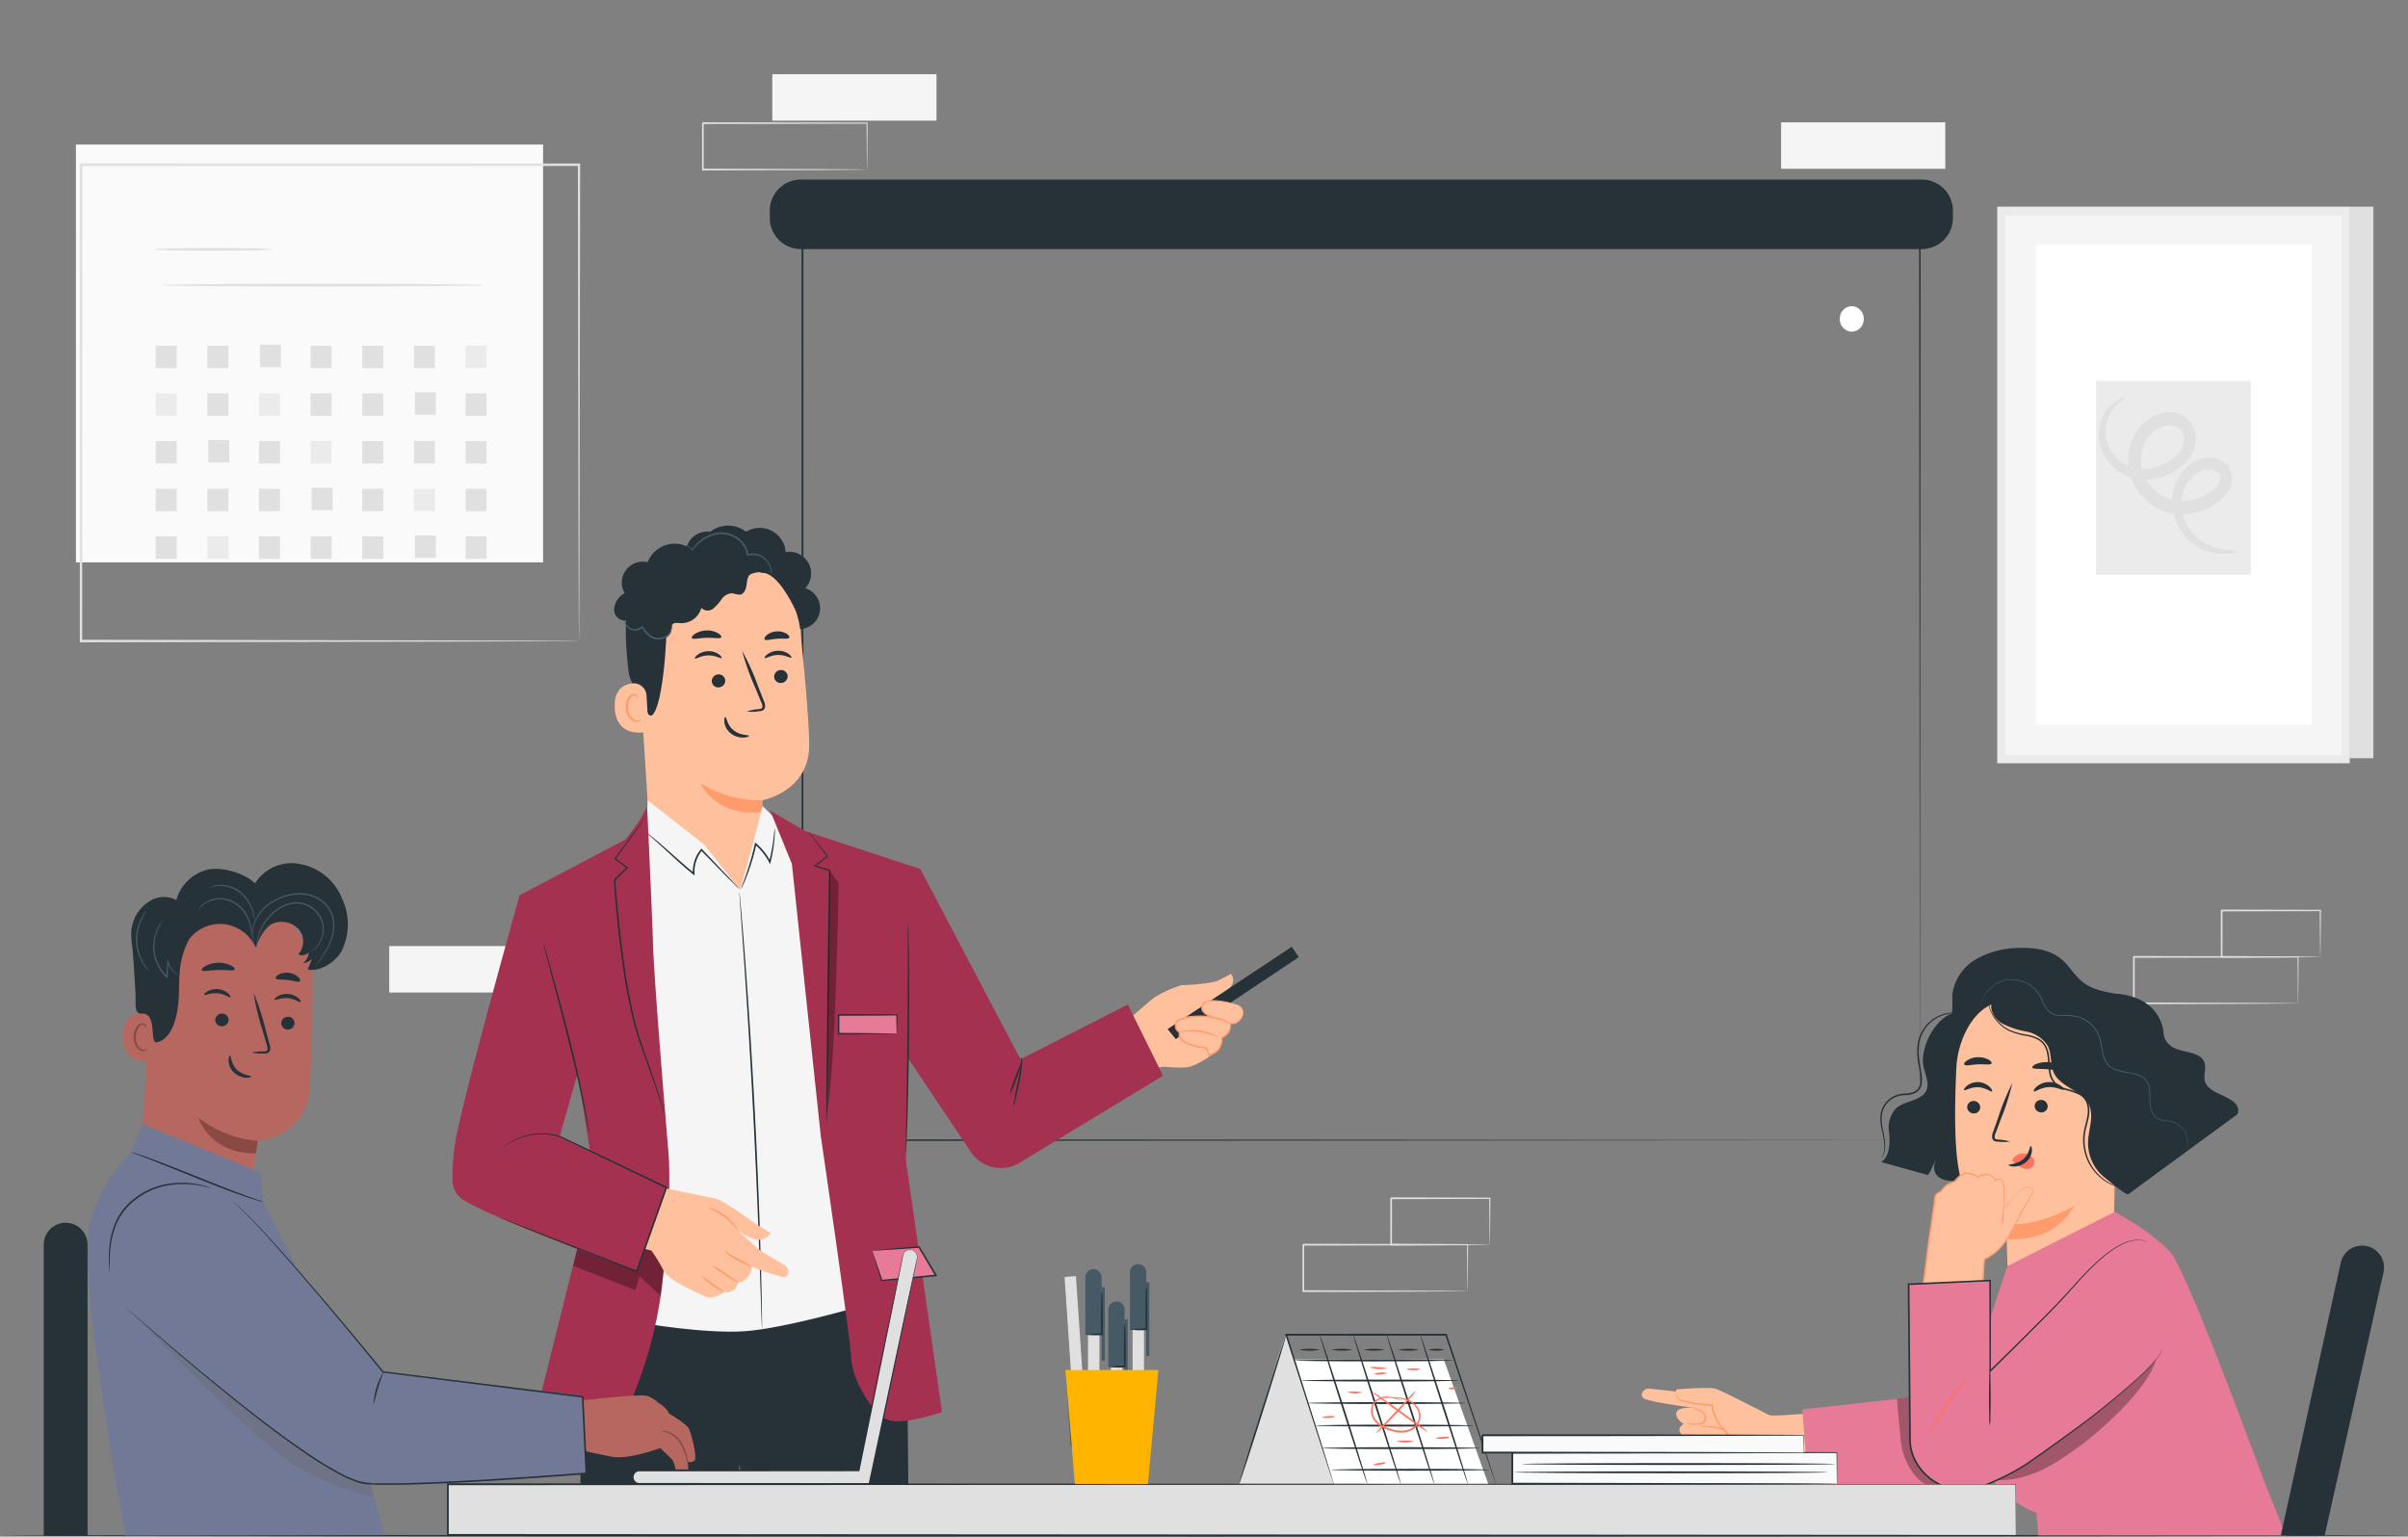 <svg xmlns="http://www.w3.org/2000/svg" xmlns:xlink="http://www.w3.org/1999/xlink" width="441.077" height="281.518" viewBox="0 0 441.077 281.518">
  <rect x="0" y="0" width="441.077" height="281.518" fill="#808080" stroke="none"/>
  <defs>
    <clipPath id="clip-path">
      <rect id="Rectángulo_53417" data-name="Rectángulo 53417" width="441.077" height="281.518" fill="none"/>
    </clipPath>
    <clipPath id="clip-path-2">
      <rect id="Rectángulo_53422" data-name="Rectángulo 53422" width="29.371" height="22.17" fill="none"/>
    </clipPath>
    <clipPath id="clip-path-3">
      <rect id="Rectángulo_53423" data-name="Rectángulo 53423" width="11.519" height="17.262" fill="none"/>
    </clipPath>
    <clipPath id="clip-path-4">
      <rect id="Rectángulo_53425" data-name="Rectángulo 53425" width="16.742" height="12.832" fill="none"/>
    </clipPath>
    <clipPath id="clip-path-5">
      <rect id="Rectángulo_53427" data-name="Rectángulo 53427" width="2.196" height="44.978" fill="none"/>
    </clipPath>
    <clipPath id="clip-path-6">
      <rect id="Rectángulo_53429" data-name="Rectángulo 53429" width="43.472" height="32.827" fill="#636363"/>
    </clipPath>
  </defs>
  <g id="Grupo_167883" data-name="Grupo 167883" transform="translate(-769.732 -355)">
    <g id="Grupo_167875" data-name="Grupo 167875" transform="translate(769.732 355)">
      <g id="Grupo_167876" data-name="Grupo 167876">
        <rect id="Rectángulo_53376" data-name="Rectángulo 53376" width="85.564" height="76.551" transform="translate(13.912 26.479)" fill="#fafafa"/>
        <g id="Grupo_167840" data-name="Grupo 167840" transform="translate(14.589 13.598)">
          <g id="Grupo_167882" data-name="Grupo 167882">
            <path id="Trazado_259484" data-name="Trazado 259484" d="M115.069,132.786s-.015-.559-.023-1.62-.013-2.636-.023-4.675c-.012-4.1-.03-10.085-.054-17.712-.025-15.245-.062-37.029-.106-63.247l.207.221-91.218.04h-.008l.244-.26c-.011,31.743-.02,61.614-.029,87.253l-.215-.229,65.982.116,18.609.06,4.927.027,1.27.013c.287,0,.438.013.438.013s-.135.009-.414.013l-1.247.013-4.885.027-18.561.061-66.12.116h-.215v-.23c-.009-25.639-.019-55.51-.029-87.253v-.261h.252l91.218.04h.207v.221c-.044,26.276-.08,48.108-.106,63.387-.023,7.606-.041,13.577-.053,17.662-.01,2.02-.019,3.572-.024,4.632-.007,1.045-.023,1.572-.023,1.572" transform="translate(-23.598 -28.949)" fill="#e0e0e0"/>
            <path id="Trazado_259485" data-name="Trazado 259485" d="M67.328,68.99c0,.144-4.8.261-10.724.261S45.88,69.134,45.88,68.99s4.8-.26,10.725-.26,10.724.117,10.724.26" transform="translate(-32.105 -36.904)" fill="#e0e0e0"/>
            <path id="Trazado_259486" data-name="Trazado 259486" d="M106.711,78.9c0,.144-13.191.26-29.46.26s-29.463-.116-29.463-.26,13.188-.26,29.463-.26,29.46.116,29.46.26" transform="translate(-32.833 -40.265)" fill="#e0e0e0"/>
            <rect id="Rectángulo_53377" data-name="Rectángulo 53377" width="3.843" height="4.109" transform="translate(13.932 49.735)" fill="#e0e0e0"/>
            <rect id="Rectángulo_53378" data-name="Rectángulo 53378" width="3.843" height="4.109" transform="translate(23.393 49.735)" fill="#e0e0e0"/>
            <rect id="Rectángulo_53379" data-name="Rectángulo 53379" width="3.843" height="4.109" transform="translate(33.027 49.548)" fill="#e0e0e0"/>
            <rect id="Rectángulo_53380" data-name="Rectángulo 53380" width="3.843" height="4.109" transform="translate(42.314 49.735)" fill="#e0e0e0"/>
            <rect id="Rectángulo_53381" data-name="Rectángulo 53381" width="3.843" height="4.109" transform="translate(51.775 49.735)" fill="#e0e0e0"/>
            <rect id="Rectángulo_53382" data-name="Rectángulo 53382" width="3.843" height="4.109" transform="translate(61.235 49.735)" fill="#e0e0e0"/>
            <rect id="Rectángulo_53383" data-name="Rectángulo 53383" width="3.843" height="4.109" transform="translate(70.696 49.735)" fill="#ebebeb"/>
            <rect id="Rectángulo_53384" data-name="Rectángulo 53384" width="3.843" height="4.109" transform="translate(13.932 58.47)" fill="#ebebeb"/>
            <rect id="Rectángulo_53385" data-name="Rectángulo 53385" width="3.843" height="4.109" transform="translate(23.393 58.47)" fill="#e0e0e0"/>
            <rect id="Rectángulo_53386" data-name="Rectángulo 53386" width="3.843" height="4.109" transform="translate(32.853 58.47)" fill="#ebebeb"/>
            <rect id="Rectángulo_53387" data-name="Rectángulo 53387" width="3.843" height="4.109" transform="translate(42.314 58.47)" fill="#e0e0e0"/>
            <rect id="Rectángulo_53388" data-name="Rectángulo 53388" width="3.843" height="4.109" transform="translate(51.775 58.47)" fill="#e0e0e0"/>
            <rect id="Rectángulo_53389" data-name="Rectángulo 53389" width="3.843" height="4.109" transform="translate(61.41 58.284)" fill="#e0e0e0"/>
            <rect id="Rectángulo_53390" data-name="Rectángulo 53390" width="3.843" height="4.109" transform="translate(70.696 58.47)" fill="#e0e0e0"/>
            <rect id="Rectángulo_53391" data-name="Rectángulo 53391" width="3.843" height="4.109" transform="translate(13.932 67.205)" fill="#e0e0e0"/>
            <rect id="Rectángulo_53392" data-name="Rectángulo 53392" width="3.843" height="4.109" transform="translate(23.567 67.019)" fill="#e0e0e0"/>
            <rect id="Rectángulo_53393" data-name="Rectángulo 53393" width="3.843" height="4.109" transform="translate(32.853 67.205)" fill="#e0e0e0"/>
            <rect id="Rectángulo_53394" data-name="Rectángulo 53394" width="3.843" height="4.109" transform="translate(42.314 67.205)" fill="#ebebeb"/>
            <rect id="Rectángulo_53395" data-name="Rectángulo 53395" width="3.843" height="4.109" transform="translate(51.775 67.205)" fill="#e0e0e0"/>
            <rect id="Rectángulo_53396" data-name="Rectángulo 53396" width="3.843" height="4.109" transform="translate(61.235 67.205)" fill="#e0e0e0"/>
            <rect id="Rectángulo_53397" data-name="Rectángulo 53397" width="3.843" height="4.109" transform="translate(70.696 67.205)" fill="#e0e0e0"/>
            <rect id="Rectángulo_53398" data-name="Rectángulo 53398" width="3.843" height="4.109" transform="translate(13.932 75.94)" fill="#e0e0e0"/>
            <rect id="Rectángulo_53399" data-name="Rectángulo 53399" width="3.843" height="4.109" transform="translate(23.393 75.94)" fill="#e0e0e0"/>
            <rect id="Rectángulo_53400" data-name="Rectángulo 53400" width="3.843" height="4.109" transform="translate(32.853 75.94)" fill="#e0e0e0"/>
            <rect id="Rectángulo_53401" data-name="Rectángulo 53401" width="3.843" height="4.109" transform="translate(42.489 75.753)" fill="#e0e0e0"/>
            <rect id="Rectángulo_53402" data-name="Rectángulo 53402" width="3.843" height="4.109" transform="translate(51.775 75.94)" fill="#e0e0e0"/>
            <rect id="Rectángulo_53403" data-name="Rectángulo 53403" width="3.843" height="4.109" transform="translate(61.235 75.94)" fill="#ebebeb"/>
            <rect id="Rectángulo_53404" data-name="Rectángulo 53404" width="3.843" height="4.109" transform="translate(70.696 75.94)" fill="#e0e0e0"/>
            <rect id="Rectángulo_53405" data-name="Rectángulo 53405" width="3.843" height="4.109" transform="translate(13.932 84.675)" fill="#e0e0e0"/>
            <rect id="Rectángulo_53406" data-name="Rectángulo 53406" width="3.843" height="4.109" transform="translate(23.393 84.675)" fill="#ebebeb"/>
            <rect id="Rectángulo_53407" data-name="Rectángulo 53407" width="3.843" height="4.109" transform="translate(32.853 84.675)" fill="#e0e0e0"/>
            <rect id="Rectángulo_53408" data-name="Rectángulo 53408" width="3.843" height="4.109" transform="translate(42.314 84.675)" fill="#e0e0e0"/>
            <rect id="Rectángulo_53409" data-name="Rectángulo 53409" width="3.843" height="4.109" transform="translate(51.775 84.675)" fill="#e0e0e0"/>
            <rect id="Rectángulo_53410" data-name="Rectángulo 53410" width="3.843" height="4.109" transform="translate(61.41 84.489)" fill="#e0e0e0"/>
            <rect id="Rectángulo_53411" data-name="Rectángulo 53411" width="3.843" height="4.109" transform="translate(70.696 84.675)" fill="#e0e0e0"/>
            <rect id="Rectángulo_53412" data-name="Rectángulo 53412" width="4.396" height="101.044" transform="translate(415.747 24.268)" fill="#e0e0e0"/>
            <path id="Trazado_259487" data-name="Trazado 259487" d="M592.948,58.543V158.811a.066.066,0,0,0,.064.067h62.974a.066.066,0,0,0,.063-.067V58.543a.066.066,0,0,0-.063-.068H593.012a.066.066,0,0,0-.064.068" transform="translate(-240.969 -33.426)" fill="#f5f5f5"/>
            <path id="Trazado_259488" data-name="Trazado 259488" d="M656.265,159.26H591.829a.066.066,0,0,1-.064-.068V57.361a.066.066,0,0,1,.064-.068h64.436a.065.065,0,0,1,.063.068V159.192a.065.065,0,0,1-.063.068M593.291,157.7H654.8a.066.066,0,0,0,.064-.068v-98.7a.066.066,0,0,0-.064-.068H593.291a.066.066,0,0,0-.064.068v98.7a.066.066,0,0,0,.064.068" transform="translate(-240.517 -33.026)" fill="#ebebeb"/>
            <path id="Trazado_259489" data-name="Trazado 259489" d="M603.225,67.915v87.813a.066.066,0,0,0,.063.068h50.378a.066.066,0,0,0,.064-.068V67.915a.066.066,0,0,0-.064-.068H603.288a.066.066,0,0,0-.063.068" transform="translate(-244.892 -36.604)" fill="#fff"/>
            <path id="Trazado_259490" data-name="Trazado 259490" d="M649.365,141.107H621.087a.041.041,0,0,1-.04-.042V105.616a.041.041,0,0,1,.04-.042h28.278a.04.04,0,0,1,.04.042v35.448a.041.041,0,0,1-.04.042" transform="translate(-251.697 -49.397)" fill="#ebebeb"/>
            <path id="Trazado_259491" data-name="Trazado 259491" d="M647.456,138.388c.036.114-1.363.769-4.026.436a9.47,9.47,0,0,1-4.525-1.934,9.9,9.9,0,0,1-3.517-5.912,8.842,8.842,0,0,1,2.69-8.083,6.967,6.967,0,0,1,2.039-1.278,5.1,5.1,0,0,1,2.551-.315,4.36,4.36,0,0,1,2.551,1.191,3.708,3.708,0,0,1,1.006,3.176,5.293,5.293,0,0,1-1.4,2.727,9.3,9.3,0,0,1-2.136,1.683,11.142,11.142,0,0,1-5.1,1.556,9.6,9.6,0,0,1-5.431-1.321,10.274,10.274,0,0,1-4-4.429,9.585,9.585,0,0,1-.718-6.2,9.309,9.309,0,0,1,3.059-5.111,7.36,7.36,0,0,1,2.564-1.384,5.985,5.985,0,0,1,2.886-.1,4.641,4.641,0,0,1,2.62,1.58,4.843,4.843,0,0,1,1.027,2.993,6.009,6.009,0,0,1-.684,2.851,7.548,7.548,0,0,1-1.617,2.079,10.672,10.672,0,0,1-4.017,2.281,9.666,9.666,0,0,1-4.227.349,8.333,8.333,0,0,1-3.678-1.506,8.607,8.607,0,0,1-3.513-5.949,7.541,7.541,0,0,1,1.3-5.1,5.769,5.769,0,0,1,2.408-2.056c.662-.268,1.04-.259,1.056-.192.028.1-.3.252-.837.636a6.55,6.55,0,0,0-1.872,2.151,6.726,6.726,0,0,0-.767,4.357,7.144,7.144,0,0,0,3.124,4.677,7.26,7.26,0,0,0,6.443.656,8.917,8.917,0,0,0,3.225-1.95,4.345,4.345,0,0,0,1.506-3.23,2.273,2.273,0,0,0-1.941-2.293,3.92,3.92,0,0,0-1.854.094,5.225,5.225,0,0,0-1.749.979,6.9,6.9,0,0,0-2.206,3.759,6.972,6.972,0,0,0,.542,4.5,7.932,7.932,0,0,0,3.052,3.39,7.489,7.489,0,0,0,4.2,1.044,9.092,9.092,0,0,0,4.128-1.206,7.175,7.175,0,0,0,1.648-1.242,3.019,3.019,0,0,0,.836-1.456,1.327,1.327,0,0,0-.338-1.172,2.4,2.4,0,0,0-1.365-.643,3.236,3.236,0,0,0-1.608.146,5.067,5.067,0,0,0-1.5.877,6.616,6.616,0,0,0-1.954,2.878,7.064,7.064,0,0,0-.329,3.3,8.67,8.67,0,0,0,2.7,5.117,9.3,9.3,0,0,0,3.884,2.072c2.4.6,3.839.3,3.857.517" transform="translate(-251.992 -51.027)" fill="#e0e0e0"/>
            <rect id="Rectángulo_53413" data-name="Rectángulo 53413" width="30.078" height="8.507" transform="translate(56.713 159.725)" fill="#f5f5f5"/>
            <rect id="Rectángulo_53414" data-name="Rectángulo 53414" width="30.078" height="8.507" transform="translate(126.873)" fill="#f5f5f5"/>
            <path id="Trazado_259492" data-name="Trazado 259492" d="M238.233,21.972a1.1,1.1,0,0,1-.009-.155c0-.114-.006-.257-.01-.436q-.008-.6-.022-1.674c-.012-1.469-.03-3.579-.052-6.242l.093.1-30.076.064c.068-.073-.155.163.151-.164v2.176q0,1.082,0,2.147,0,2.129,0,4.184l-.15-.161,21.435.073,6.327.046,1.711.021.448.01a1.119,1.119,0,0,1,.158.011.692.692,0,0,1-.139.011l-.429.01-1.678.021-6.292.046-21.539.073h-.15v-.161q0-2.052,0-4.184,0-1.065,0-2.147,0-.54,0-1.085v-1.09c.307-.328.087-.091.155-.164l30.076.064h.094v.1c-.022,2.687-.04,4.818-.052,6.3q-.014,1.059-.022,1.652c0,.172-.007.309-.01.419a.67.67,0,0,1-.009.135" transform="translate(-94.001 -4.505)" fill="#e0e0e0"/>
            <path id="Trazado_259493" data-name="Trazado 259493" d="M662.223,273.667a1.114,1.114,0,0,1-.009-.155c0-.114-.005-.257-.01-.436q-.008-.6-.022-1.674c-.012-1.469-.03-3.579-.052-6.242l.093.1-30.076.064c.068-.073-.155.163.151-.164v2.176q0,1.082,0,2.147,0,2.129,0,4.184l-.15-.16,21.435.073,6.327.046,1.711.021.448.01a1.116,1.116,0,0,1,.158.011.632.632,0,0,1-.139.011l-.429.01-1.678.021-6.292.046-21.539.073H632v-.161q0-2.052,0-4.184,0-1.065,0-2.147,0-.54,0-1.085v-1.09c.307-.328.087-.091.155-.164l30.076.064h.094v.1c-.022,2.687-.04,4.819-.051,6.3q-.015,1.059-.023,1.652c0,.172-.007.309-.01.419a.661.661,0,0,1-.009.135" transform="translate(-255.875 -103.451)" fill="#e0e0e0"/>
            <path id="Trazado_259494" data-name="Trazado 259494" d="M676.233,260.785a1.075,1.075,0,0,1-.012-.162c0-.122-.007-.27-.012-.451q-.01-.628-.027-1.706c-.014-1.492-.035-3.6-.059-6.188l.11.118-18.07.046c-.138.146.185-.2.152-.163v2.216q0,1.1,0,2.165c0,1.423,0,2.8-.006,4.125l-.146-.156,12.927.074,3.766.043,1.016.02a2.864,2.864,0,0,1,.363.019,1.992,1.992,0,0,1-.328.019l-.985.02-3.733.043-13.026.074h-.146v-.157c0-1.322,0-2.7-.006-4.125q0-1.068,0-2.165,0-.548,0-1.1v-1.113c-.034.035.291-.311.155-.165l18.07.046h.111v.118c-.025,2.62-.045,4.751-.059,6.26q-.017,1.06-.027,1.679a5.363,5.363,0,0,1-.024.568" transform="translate(-265.807 -99.076)" fill="#e0e0e0"/>
            <path id="Trazado_259495" data-name="Trazado 259495" d="M416.152,353.446a.945.945,0,0,1-.01-.155c0-.114-.006-.257-.01-.436q-.008-.6-.022-1.674c-.012-1.469-.03-3.579-.051-6.242l.093.1-30.077.064c.068-.073-.155.163.152-.164v2.176q0,1.082,0,2.147,0,2.129,0,4.184l-.15-.161,21.435.073,6.327.046,1.711.021.448.01a1.14,1.14,0,0,1,.159.011.722.722,0,0,1-.14.011l-.429.01-1.678.021-6.293.046-21.539.073h-.15v-.161q0-2.052,0-4.184,0-1.065,0-2.147v-2.176c.307-.328.086-.091.155-.164l30.077.064h.093v.1c-.022,2.687-.04,4.819-.052,6.3q-.014,1.059-.022,1.652c0,.172-.007.309-.01.419a.784.784,0,0,1-.009.135" transform="translate(-161.928 -130.504)" fill="#e0e0e0"/>
            <path id="Trazado_259496" data-name="Trazado 259496" d="M430.161,340.564a1.067,1.067,0,0,1-.012-.162c0-.122-.007-.27-.012-.451q-.01-.628-.027-1.706c-.014-1.491-.035-3.6-.059-6.188l.11.118-18.07.046c-.138.146.185-.2.152-.163v2.216q0,1.1,0,2.165c0,1.423,0,2.8-.006,4.125l-.146-.156,12.927.074,3.766.043,1.016.02a2.886,2.886,0,0,1,.363.019,1.99,1.99,0,0,1-.328.019l-.985.02-3.733.043-13.026.074h-.146v-.157c0-1.322,0-2.7-.006-4.125q0-1.068,0-2.165,0-.548,0-1.1v-1.113c-.034.035.291-.311.155-.165l18.07.046h.111v.118c-.025,2.62-.045,4.751-.059,6.26q-.017,1.06-.027,1.679a5.345,5.345,0,0,1-.023.568" transform="translate(-171.86 -126.129)" fill="#e0e0e0"/>
            <rect id="Rectángulo_53415" data-name="Rectángulo 53415" width="30.078" height="8.507" transform="translate(311.656 8.813)" fill="#f5f5f5"/>
          </g>
        </g>
        <g id="Grupo_167842" data-name="Grupo 167842">
          <g id="Grupo_167841" data-name="Grupo 167841" clip-path="url(#clip-path)">
            <path id="Trazado_259497" data-name="Trazado 259497" d="M441.077,425.61c0,.1-98.746.172-220.528.172C98.725,425.782,0,425.7,0,425.61s98.725-.172,220.549-.172c121.782,0,220.528.077,220.528.172" transform="translate(0 -144.263)" fill="#263238"/>
          </g>
        </g>
        <g id="Grupo_167850" data-name="Grupo 167850" transform="translate(141.008 32.895)">
          <g id="Grupo_167881" data-name="Grupo 167881">
            <path id="Trazado_259498" data-name="Trazado 259498" d="M457.528,227.287c0-1.2-.056-68.675-.141-172.826l.141.143-204.653.028h-.018l.169-.172c-.007,62.563-.014,121.605-.019,172.826l-.15-.153,204.671.153-204.671.153h-.15v-.153c-.005-51.22-.012-110.262-.018-172.826v-.172h.187l204.653.028h.141v.144c-.085,104.15-.14,171.621-.141,172.826" transform="translate(-246.871 -51.304)" fill="#263238"/>
            <path id="Trazado_259499" data-name="Trazado 259499" d="M454.359,62.511H248.9a5.691,5.691,0,0,1-5.625-5.754V55.526a5.69,5.69,0,0,1,5.625-5.753H454.359a5.691,5.691,0,0,1,5.626,5.753v1.231a5.691,5.691,0,0,1-5.626,5.754" transform="translate(-243.278 -49.773)" fill="#263238"/>
            <path id="Trazado_259519" data-name="Trazado 259519" d="M549.485,87.5a2.222,2.222,0,0,1-2.443,2.029,2.312,2.312,0,0,1-1.9-2.611,2.222,2.222,0,0,1,2.442-2.029,2.312,2.312,0,0,1,1.9,2.611" transform="translate(-349.131 -61.673)" fill="#fff"/>
          </g>
        </g>
        <g id="Grupo_167858" data-name="Grupo 167858" transform="translate(300.711 173.66)">
          <g id="Grupo_167879" data-name="Grupo 167879">
            <path id="Trazado_259527" data-name="Trazado 259527" d="M561.134,260.185c-4.112.391-7.2,6.773-6.334,10.176.42,1.653,1.319,3.52.055,4.859s-4.08,1.428-5.267,2.787a5.275,5.275,0,0,0-1.185,3.851c.333,2.1.2,4.94-1.432,5.813l8.582,2.384c.8-.936,1.044-2.338,1.843-3.274-.921.987-1.64,4.322,2.862,4.363l2.6-2.657c7.753,1.4,15.925,3.249,21.765-.5" transform="translate(-503.149 -248.448)" fill="#263238"/>
            <path id="Trazado_259528" data-name="Trazado 259528" d="M608.912,267.17a48.009,48.009,0,0,1-2.173-4.544c-1.074-3.449.277-7.567-1.72-10.578-1.421-2.143-4.111-3.01-6.628-3.54s-4.9-.776-6.891-2.406c-1.459-1.194-2.387-2.939-3.842-4.139-2.073-1.709-4.939-2.091-7.625-2.01A16.089,16.089,0,0,0,572.1,242a8.832,8.832,0,0,0-4.388,6.652,26.052,26.052,0,0,1-.1,4.025c-.33,1.443-1.331,2.633-1.889,4a7.078,7.078,0,0,0,2.537,8.288l21.063,22.6c4.093,1.132,8.064-4.254,10.855-7.456s10.416-9.041,8.734-12.942" transform="translate(-510.831 -239.943)" fill="#263238"/>
            <path id="Trazado_259529" data-name="Trazado 259529" d="M570.642,268.973c.271-5.595,3.873-12.507,9.451-12l17.455,4.142a2.891,2.891,0,0,1,2.681,3.129l-.947,42.114.121.024s-3.763,11.894-15.316,8.474c-2.292-.678-3.244.177-3.739-2.38-.5-.157,0-.014-.01-.3-.189-3.15-.43-9.644-.43-9.644-.089-3.385-.109-4.773-.111-4.742,0,0-7.158-1.081-8.774-10.376-.8-4.623-.682-12.223-.382-18.439" transform="translate(-512.998 -247.087)" fill="#ffc09d"/>
            <path id="Trazado_259530" data-name="Trazado 259530" d="M595.534,289.079a1.2,1.2,0,0,0,1.169,1.189,1.143,1.143,0,0,0,1.216-1.1,1.2,1.2,0,0,0-1.169-1.189,1.143,1.143,0,0,0-1.217,1.1" transform="translate(-523.553 -260.127)" fill="#263238"/>
            <path id="Trazado_259531" data-name="Trazado 259531" d="M574.215,289.406a1.2,1.2,0,0,0,1.17,1.189,1.143,1.143,0,0,0,1.216-1.1,1.2,1.2,0,0,0-1.168-1.189,1.143,1.143,0,0,0-1.218,1.1" transform="translate(-514.595 -260.264)" fill="#263238"/>
            <path id="Trazado_259532" data-name="Trazado 259532" d="M573.22,283.8c.148.206,1.189-.594,2.59-.519,1.4.051,2.374.942,2.539.75.081-.085-.061-.449-.484-.851a3.2,3.2,0,0,0-2.017-.844,3.173,3.173,0,0,0-2.077.66c-.455.362-.624.713-.55.8" transform="translate(-514.171 -257.752)" fill="#263238"/>
            <path id="Trazado_259533" data-name="Trazado 259533" d="M595.248,284.037c.182.185,1.2-.7,2.688-.775,1.49-.1,2.623.67,2.776.466.075-.091-.114-.431-.609-.779a3.618,3.618,0,0,0-2.233-.613,3.524,3.524,0,0,0-2.128.859c-.441.4-.582.76-.493.842" transform="translate(-523.422 -257.752)" fill="#263238"/>
            <path id="Trazado_259534" data-name="Trazado 259534" d="M585.362,293.349a8.53,8.53,0,0,0-2.094-.346c-.329-.029-.641-.09-.7-.313a1.668,1.668,0,0,1,.2-.976q.446-1.2.935-2.514a43.032,43.032,0,0,0,2.085-6.571,43.109,43.109,0,0,0-2.609,6.388q-.467,1.324-.894,2.529a1.9,1.9,0,0,0-.151,1.291.824.824,0,0,0,.547.472,2.254,2.254,0,0,0,.559.07,8.365,8.365,0,0,0,2.117-.028" transform="translate(-517.897 -257.877)" fill="#263238"/>
            <path id="Trazado_259535" data-name="Trazado 259535" d="M586.6,324.838a23.706,23.706,0,0,0,12.429-3.511s-3.034,6.868-12.372,6.132Z" transform="translate(-519.798 -274.137)" fill="#ff9b6c"/>
            <path id="Trazado_259536" data-name="Trazado 259536" d="M588.671,305.8a2.317,2.317,0,0,1,2.065-.891,2.114,2.114,0,0,1,1.472.762,1.341,1.341,0,0,1,.125,1.531,1.555,1.555,0,0,1-1.68.451,4.863,4.863,0,0,1-1.658-.957,1.411,1.411,0,0,1-.372-.375.429.429,0,0,1-.005-.479" transform="translate(-520.617 -267.233)" fill="#ff725e"/>
            <path id="Trazado_259537" data-name="Trazado 259537" d="M591.36,302.557c-.209-.009-.191,1.386-1.372,2.395s-2.668.876-2.676,1.072c-.018.088.336.266.964.274a3.473,3.473,0,0,0,2.235-.816,3.027,3.027,0,0,0,1.061-2.006c.045-.584-.117-.928-.212-.918" transform="translate(-520.098 -266.251)" fill="#263238"/>
            <path id="Trazado_259538" data-name="Trazado 259538" d="M594.785,277.026c.132.348,1.413.164,2.924.323,1.515.13,2.737.553,2.933.237.087-.151-.13-.477-.627-.808a5.11,5.11,0,0,0-4.462-.427c-.55.231-.825.51-.768.675" transform="translate(-523.235 -255.103)" fill="#263238"/>
            <path id="Trazado_259539" data-name="Trazado 259539" d="M573.3,275.852c.263.288,1.27-.03,2.488-.061,1.216-.07,2.251.163,2.484-.146.1-.15-.065-.44-.519-.71a3.819,3.819,0,0,0-2.031-.449,3.766,3.766,0,0,0-1.975.616c-.426.307-.562.609-.447.75" transform="translate(-514.196 -254.455)" fill="#263238"/>
            <path id="Trazado_259540" data-name="Trazado 259540" d="M621.223,271.054c-1-1.555.562-3.486-.892-4.881-1.327-1.273-4.563-1.084-5.817-2.388a2.955,2.955,0,0,1-1.143-2.316c-.131-1.271-1.1-6.582-8.992-7.095l-.727,4.944c-.5-.193-1.025-.354-1.538-.5a85.632,85.632,0,0,0-20.07-3.2c-.709,1.453.235,3.256,1.586,4.142a15.511,15.511,0,0,0,4.567,1.56,6.029,6.029,0,0,1,3.942,2.581c.805,1.519.419,3.441,1.147,5,1.252,2.68,5.2,3.22,6.439,5.906.935,2.033-.076,4.38-.178,6.615a8.161,8.161,0,0,0,3.042,6.664c1.569,1.239,4.248,3.5,4.385,3l19.952-14.617c.985-3.023-4.338-3.283-5.7-5.412" transform="translate(-517.783 -246.006)" fill="#263238"/>
            <path id="Trazado_259541" data-name="Trazado 259541" d="M605.685,290.857a6.633,6.633,0,0,1-1.842-.485,8.928,8.928,0,0,1-5.466-6.515,9.172,9.172,0,0,1,.08-4.131c.165-.71.377-1.419.5-2.155a4.884,4.884,0,0,0-.1-2.228,2.776,2.776,0,0,0-1.449-1.684,13.463,13.463,0,0,0-2.308-.794,4.79,4.79,0,0,1-2.213-1.207,4.172,4.172,0,0,1-.964-2.255c-.238-1.571-.083-3.144-.712-4.417l-.117-.232-.147-.211a2.568,2.568,0,0,0-.324-.391,3.541,3.541,0,0,0-.808-.589,7.43,7.43,0,0,0-1.853-.62,13.019,13.019,0,0,1-3.454-1,7.285,7.285,0,0,1-3.4-3.846,6.526,6.526,0,0,1-.358-1.37,3,3,0,0,1-.034-.492,9.233,9.233,0,0,0,.5,1.82,7.385,7.385,0,0,0,1.134,1.885,7.238,7.238,0,0,0,2.255,1.814,13.053,13.053,0,0,0,3.41.947,7.638,7.638,0,0,1,1.923.63,3.808,3.808,0,0,1,.876.63,2.818,2.818,0,0,1,.356.424l.162.23.129.25c.678,1.375.514,2.975.755,4.495a3.885,3.885,0,0,0,.892,2.1,4.512,4.512,0,0,0,2.082,1.123,13.565,13.565,0,0,1,2.36.817,3.451,3.451,0,0,1,1,.769,3.066,3.066,0,0,1,.594,1.091,5.145,5.145,0,0,1,.1,2.363c-.126.761-.344,1.475-.51,2.173a9.016,9.016,0,0,0,1.244,7.258,9.122,9.122,0,0,0,3.916,3.216,10.038,10.038,0,0,0,1.323.462,3.446,3.446,0,0,1,.474.132" transform="translate(-517.325 -246.787)" fill="#263238"/>
            <path id="Trazado_259542" data-name="Trazado 259542" d="M562,260.663a12.934,12.934,0,0,0-1.432-.15,6.719,6.719,0,0,0-3.7,1.02,6.62,6.62,0,0,0-2.995,4.69,12.1,12.1,0,0,0,.119,3.4c.088.591.2,1.187.3,1.8a6.4,6.4,0,0,1,.068,1.92,2.282,2.282,0,0,1-1,1.671,3.9,3.9,0,0,1-1.822.469,6.6,6.6,0,0,0-1.7.268,4.209,4.209,0,0,0-1.4.825,4.117,4.117,0,0,0-1.393,2.616,8.547,8.547,0,0,0,.216,2.667,19.1,19.1,0,0,1,.379,2.226,5.8,5.8,0,0,1-.081,1.711,3.364,3.364,0,0,1-.379,1.013,1.9,1.9,0,0,1-.155.235c-.038.051-.06.075-.064.072a4.59,4.59,0,0,0,.482-1.342,5.948,5.948,0,0,0,.028-1.672,20.409,20.409,0,0,0-.419-2.2,8.626,8.626,0,0,1-.256-2.74,4.358,4.358,0,0,1,1.457-2.795,4.464,4.464,0,0,1,1.492-.889,6.78,6.78,0,0,1,1.773-.291,3.657,3.657,0,0,0,1.685-.427,1.983,1.983,0,0,0,.863-1.463,14.3,14.3,0,0,0-.362-3.634,12.207,12.207,0,0,1-.1-3.484,6.8,6.8,0,0,1,3.158-4.833,6.657,6.657,0,0,1,3.821-.956,6.016,6.016,0,0,1,1.069.154,1.548,1.548,0,0,1,.358.114" transform="translate(-503.062 -248.532)" fill="#263238"/>
            <path id="Trazado_259543" data-name="Trazado 259543" d="M616.107,281.136a.976.976,0,0,1,.041-.148,2.769,2.769,0,0,0,.113-.43,3.765,3.765,0,0,0-.055-1.692,4.177,4.177,0,0,0-1.43-2.227,3.537,3.537,0,0,0-1.5-.7c-.583-.12-1.227-.126-1.887-.3a2.508,2.508,0,0,1-.939-.46,2.481,2.481,0,0,1-.669-.866,5.46,5.46,0,0,1-.436-2.247,12.477,12.477,0,0,0-.147-2.411,3.117,3.117,0,0,0-.478-1.135,2.881,2.881,0,0,0-.948-.829,8.184,8.184,0,0,0-2.573-.717,8.23,8.23,0,0,1-2.735-.791,3.205,3.205,0,0,1-1.091-1,4.563,4.563,0,0,1-.594-1.379c-.261-.972-.336-1.985-.594-2.961a5.791,5.791,0,0,0-3.919-4.015,10.038,10.038,0,0,0-2.785-.259,6.484,6.484,0,0,1-1.381-.155,2.858,2.858,0,0,1-1.227-.608,6,6,0,0,1-1.332-2.229,5.843,5.843,0,0,0-1.352-1.967,6.109,6.109,0,0,0-3.9-1.648,5.53,5.53,0,0,0-3.363.99,6.344,6.344,0,0,0-1.831,1.962,5.8,5.8,0,0,0-.642,1.582c-.057.188-.067.339-.091.437a.813.813,0,0,1-.034.149,4.222,4.222,0,0,1,.088-.594,5.589,5.589,0,0,1,.616-1.61,6.347,6.347,0,0,1,1.834-2.011,5.624,5.624,0,0,1,3.427-1.037,6.235,6.235,0,0,1,4,1.667,5.993,5.993,0,0,1,1.4,2.013,5.881,5.881,0,0,0,1.294,2.165,3.817,3.817,0,0,0,2.5.714,10.174,10.174,0,0,1,2.832.261,5.969,5.969,0,0,1,4.047,4.144c.264,1,.339,2.011.594,2.96a4.391,4.391,0,0,0,.568,1.325,3.016,3.016,0,0,0,1.029.949c1.67.919,3.688.641,5.3,1.516a3.048,3.048,0,0,1,1,.883,3.261,3.261,0,0,1,.5,1.2,12.5,12.5,0,0,1,.141,2.443,5.342,5.342,0,0,0,.411,2.187,2.343,2.343,0,0,0,.626.82,2.376,2.376,0,0,0,.887.439c.635.173,1.28.186,1.875.312a3.643,3.643,0,0,1,1.546.731,4.231,4.231,0,0,1,1.436,2.291,3.7,3.7,0,0,1,.021,1.718,2.367,2.367,0,0,1-.132.429.938.938,0,0,1-.059.141" transform="translate(-516.324 -244.095)" fill="#455a64"/>
            <path id="Trazado_259544" data-name="Trazado 259544" d="M587.707,382.619h45.351l-3.981-9.928s-14.213-38.8-17.155-41.937c-3.856-4.118-10.223-7.42-10.223-7.42l-19.622,9.922s-5.693,16.158-6.45,22.523a45.78,45.78,0,0,0-.308,4.57A19.291,19.291,0,0,0,587.356,378.5Z" transform="translate(-515.058 -274.98)" fill="#e77a97"/>
            <path id="Trazado_259545" data-name="Trazado 259545" d="M577.019,315.262l-2.169,2.383s.338-4.6-.215-5.154-1.288,0-1.288,0a1.679,1.679,0,0,0-1.2-1.1,3.093,3.093,0,0,0-1.932.46s-1.84-1.17-2.852-.493a4.546,4.546,0,0,0-1.38,1.321,4.479,4.479,0,0,0-1.84.92,3.409,3.409,0,0,0-.736.89s-1.1.4-1.1,1.134-1.2,8.1-1.472,10.857-.917,7.029-.917,7.029l11.106-.2s.157-5.74.36-6.432a9.409,9.409,0,0,0,3.379-2.666c1.564-1.933,2.743-4.876,3.585-6.292.505-.85,1.947-3.267,1.951-3.477.012-.663-.739-.867-1.377-.706-.711.179-1.366,1.027-1.9,1.526" transform="translate(-508.589 -269.858)" fill="#ffc09d"/>
            <path id="Trazado_259546" data-name="Trazado 259546" d="M576.894,315.18a3.225,3.225,0,0,1,.245-.27c.165-.174.4-.445.745-.761a2.859,2.859,0,0,1,.647-.452,1.658,1.658,0,0,1,.945-.131,1.032,1.032,0,0,1,.507.217.71.71,0,0,1,.256.539,1.849,1.849,0,0,1-.236.582l-.3.558c-.422.76-.91,1.591-1.438,2.493-.511.9-.977,1.94-1.535,3.016a19.145,19.145,0,0,1-2.042,3.288,9.7,9.7,0,0,1-3.377,2.659l.077-.084a30.627,30.627,0,0,0-.229,3.086c-.037,1.075-.075,2.182-.114,3.313l-.005.136-.135,0-11.106.2-.175,0,.023-.176c.083-.639.173-1.325.263-2.015q.31-2.368.609-4.664c.173-1.538.38-3.041.593-4.507s.425-2.9.63-4.291c.1-.7.2-1.384.278-2.057.027-.177.013-.306.052-.524a1.1,1.1,0,0,1,.28-.5,2.47,2.47,0,0,1,.892-.568l-.081.079a4.5,4.5,0,0,1,1.171-1.257,5.071,5.071,0,0,1,1.5-.63l-.082.061a4.39,4.39,0,0,1,.912-.983,6.355,6.355,0,0,1,.523-.383,1.489,1.489,0,0,1,.642-.212,4.206,4.206,0,0,1,2.327.717h-.122a3.092,3.092,0,0,1,1.921-.482,1.731,1.731,0,0,1,1.364,1.194l-.155-.051a1.237,1.237,0,0,1,1.037-.22.784.784,0,0,1,.43.316.721.721,0,0,1,.1.241,1.3,1.3,0,0,1,.057.237,10.486,10.486,0,0,1,.115,1.77c0,1.109-.061,2.075-.123,2.894l-.1-.045,1.631-1.75.428-.448a1.038,1.038,0,0,1,.153-.145,1.136,1.136,0,0,1-.13.167l-.406.469L574.77,317.6l-.114.128.01-.172c.047-.817.089-1.783.08-2.884a10.352,10.352,0,0,0-.13-1.736,1.156,1.156,0,0,0-.137-.408.6.6,0,0,0-.335-.241,1.05,1.05,0,0,0-.861.2l-.111.077-.045-.128a1.525,1.525,0,0,0-1.2-1.04,2.889,2.889,0,0,0-1.768.463l-.06.035-.062-.035a4,4,0,0,0-2.181-.669,1.251,1.251,0,0,0-.532.176c-.17.113-.338.238-.5.37a4.213,4.213,0,0,0-.848.918l-.03.048-.052.013a4.836,4.836,0,0,0-1.415.6,3.111,3.111,0,0,0-.584.521,3.469,3.469,0,0,0-.479.612l-.033.06-.049.02a2.22,2.22,0,0,0-.783.5.826.826,0,0,0-.212.373c-.024.114-.021.329-.045.491-.075.685-.175,1.371-.273,2.069q-.3,2.09-.619,4.293c-.21,1.466-.416,2.966-.586,4.5q-.3,2.3-.608,4.673c-.09.692-.18,1.379-.264,2.019l-.152-.173,11.106-.187-.14.138c.043-1.132.085-2.24.125-3.317a29.246,29.246,0,0,1,.252-3.147l.009-.053.067-.031a9.52,9.52,0,0,0,3.289-2.568,19.148,19.148,0,0,0,2.038-3.234c.564-1.067,1.037-2.1,1.565-3.01.538-.9,1.033-1.722,1.465-2.475l.309-.552a2.011,2.011,0,0,0,.227-.51.688.688,0,0,0-.646-.644,1.563,1.563,0,0,0-.884.106,2.81,2.81,0,0,0-.635.422c-.683.623-1.025.993-1.044.971" transform="translate(-508.464 -269.776)" fill="#ff9b6c"/>
            <g id="Grupo_167853" data-name="Grupo 167853" transform="translate(64.87 75.366)" opacity="0.3">
              <g id="Grupo_167852" data-name="Grupo 167852">
                <g id="Grupo_167851" data-name="Grupo 167851" clip-path="url(#clip-path-2)">
                  <path id="Trazado_259547" data-name="Trazado 259547" d="M587.256,388.506l-3.986,3.574c5.626.191,10.39-2.6,14.93-5.924s12.929-10.815,14.441-16.237c-7.578,4.24-18.823,12.9-25.385,18.586" transform="translate(-583.27 -369.92)"/>
                </g>
              </g>
            </g>
            <path id="Trazado_259548" data-name="Trazado 259548" d="M482.514,380.253c-.1.016-7.736-.862-9.7-1.045a1.3,1.3,0,0,0-1.363.847c-.129.4-.053.825.651,1.078,1.965.708,8.791,1.558,8.791,1.558s-3.048-.22-3.166.978,1.4,2.008,1.4,2.008-1.015.422-.789,1.3,1.659,1.515,1.659,1.515l.769.32s-1.268-.008-1.288.694A1.705,1.705,0,0,0,480.838,391c.68.155,3.8.8,3.8.8l2.285-5.468-1.738-5.23Z" transform="translate(-471.395 -298.454)" fill="#ffc09d"/>
            <path id="Trazado_259549" data-name="Trazado 259549" d="M509.99,383.311s-10.029,1-10.8.632-8.682-4.508-9.9-4.836-7,.133-7,.133-1.245,1.332,1.523,2.177a20,20,0,0,0,4.135.689l-.685,9.256s4.909,1.946,7.153,1.788l3.129-.9,14.248,2.516Z" transform="translate(-475.853 -298.365)" fill="#ffc09d"/>
            <path id="Trazado_259550" data-name="Trazado 259550" d="M486.617,385.069a12.042,12.042,0,0,0,1.181.518,2.492,2.492,0,0,1,1.038.74,1.15,1.15,0,0,1,.143,1.211,1.6,1.6,0,0,1-1.337.627,6.9,6.9,0,0,1-1.973-.136" transform="translate(-477.392 -300.919)" fill="#ffc09d"/>
            <path id="Trazado_259551" data-name="Trazado 259551" d="M485.669,388.027a9.036,9.036,0,0,1,1.077.038,6.98,6.98,0,0,0,1.145-.07,1.181,1.181,0,0,0,1.012-.663,1.153,1.153,0,0,0-.379-1.143,3.445,3.445,0,0,0-.959-.586,2.559,2.559,0,0,1-.948-.536,8.617,8.617,0,0,1,1.029.338,3.262,3.262,0,0,1,1.067.578,1.4,1.4,0,0,1,.478,1.442,1.116,1.116,0,0,1-.549.631,2.1,2.1,0,0,1-.709.214,5.663,5.663,0,0,1-1.2.009,2.528,2.528,0,0,1-1.065-.251" transform="translate(-477.392 -300.917)" fill="#ff9b6c"/>
            <path id="Trazado_259552" data-name="Trazado 259552" d="M487.932,393.768a15.56,15.56,0,0,0,4.744-.208c.482-.1,1.033-.281,1.188-.747a.984.984,0,0,0-.387-1.031,2.527,2.527,0,0,0-1.085-.417,26.794,26.794,0,0,0-3.618-.384" transform="translate(-478.343 -303.403)" fill="#ffc09d"/>
            <path id="Trazado_259553" data-name="Trazado 259553" d="M488.773,390.959a8.924,8.924,0,0,1,1.795.022,15.714,15.714,0,0,1,1.94.245,2.385,2.385,0,0,1,1.115.464,1.275,1.275,0,0,1,.378.565.929.929,0,0,1-.054.721,1.6,1.6,0,0,1-1.128.682c-.4.082-.778.141-1.145.186a14.147,14.147,0,0,1-1.955.1,11.624,11.624,0,0,1-1.313-.1,1.4,1.4,0,0,1-.473-.1c0-.048.687.016,1.785-.014a17.288,17.288,0,0,0,1.919-.164c.358-.051.736-.116,1.116-.2a1.357,1.357,0,0,0,.927-.534.788.788,0,0,0-.252-.924,2.169,2.169,0,0,0-.976-.415c-.706-.153-1.357-.238-1.9-.3a12.836,12.836,0,0,1-1.775-.234" transform="translate(-478.343 -303.382)" fill="#ff9b6c"/>
            <path id="Trazado_259554" data-name="Trazado 259554" d="M490.086,396.131a4.3,4.3,0,0,1,.985-.09,1.437,1.437,0,0,1,.9.353.877.877,0,0,1,.253.9,1.232,1.232,0,0,1-.816.652,8,8,0,0,1-2.884.257" transform="translate(-478.593 -305.527)" fill="#ffc09d"/>
            <path id="Trazado_259555" data-name="Trazado 259555" d="M488.529,398.132a4.056,4.056,0,0,1,1.018-.09,8.764,8.764,0,0,0,1.081-.117,3.161,3.161,0,0,0,1.2-.426.665.665,0,0,0,.292-.474.774.774,0,0,0-.157-.512,1.276,1.276,0,0,0-.872-.437c-.6-.05-1,.038-1-.019a2,2,0,0,1,1.022-.194,1.435,1.435,0,0,1,1.074.479,1.032,1.032,0,0,1,.233.705.948.948,0,0,1-.406.692,3.141,3.141,0,0,1-1.337.46,6.472,6.472,0,0,1-1.123.056,3.042,3.042,0,0,1-1.021-.123" transform="translate(-478.594 -305.455)" fill="#ff9b6c"/>
            <path id="Trazado_259556" data-name="Trazado 259556" d="M482.174,379.759c.033,0-.029.225,0,.613a1.271,1.271,0,0,0,.261.629,1.729,1.729,0,0,0,.775.481,9.6,9.6,0,0,0,1.132.284,11.89,11.89,0,0,0,1.326.273c.946.136,2.006.229,3.122.306l.117.008.023.126c.041.227.061.473.124.713a8.089,8.089,0,0,0,1.4,3.013,11.022,11.022,0,0,0,1.909,1.972c1.231.982,2.141,1.378,2.113,1.43a2.723,2.723,0,0,1-.64-.263,10.687,10.687,0,0,1-1.6-1,10.464,10.464,0,0,1-2-1.974,8.106,8.106,0,0,1-1.474-3.115c-.064-.251-.086-.508-.128-.745l.14.133c-1.126-.081-2.187-.184-3.145-.339a11.355,11.355,0,0,1-1.338-.3,8.894,8.894,0,0,1-1.15-.328,1.853,1.853,0,0,1-.829-.572,1.336,1.336,0,0,1-.245-.72,1.754,1.754,0,0,1,.056-.467c.026-.1.043-.156.053-.154" transform="translate(-475.878 -298.688)" fill="#ff9b6c"/>
            <path id="Trazado_259557" data-name="Trazado 259557" d="M546.082,381.183l-23.935,2.652,1.063,13.855,28.926,1.632Z" transform="translate(-492.719 -299.286)" fill="#e77a97"/>
            <g id="Grupo_167856" data-name="Grupo 167856" transform="translate(46.767 82.063)" opacity="0.3">
              <g id="Grupo_167855" data-name="Grupo 167855">
                <g id="Grupo_167854" data-name="Grupo 167854" clip-path="url(#clip-path-3)">
                  <path id="Trazado_259558" data-name="Trazado 259558" d="M563.322,395.2l-1.973-7.485a10.167,10.167,0,0,0-1.38-3.448c-.731-1.009-2.218-2.982-3.448-2.78l-4.473.551c.157,2.335.427,4.786.648,7.138a12.38,12.38,0,0,0,2.392,6.566,7.5,7.5,0,0,0,6.13,2.982,2.567,2.567,0,0,0,2.054-.95,3.231,3.231,0,0,0,.05-2.573" transform="translate(-552.049 -381.469)"/>
                </g>
              </g>
            </g>
            <path id="Trazado_259559" data-name="Trazado 259559" d="M602.288,352.114c-2.067,5.535-25.124,21.266-25.124,21.266s-7.18,4.568-11.35,4.654c-5.388.11-9.825-4.491-9.853-9.073-.035-5.884-.259-28.629-.259-28.629l14.937-.684v16.6s11.4-11.146,14.091-14.2c5.228-5.931,10.5-11.323,14.9-9.442" transform="translate(-506.817 -278.716)" fill="#e77a97"/>
            <path id="Trazado_259560" data-name="Trazado 259560" d="M599.526,332.586s-.234-.061-.678-.2a4.738,4.738,0,0,0-.851-.129,2.519,2.519,0,0,0-.553,0,3.645,3.645,0,0,0-.629.06c-1.8.26-4.142,1.673-6.6,3.962-1.242,1.14-2.537,2.489-3.9,4l-2.119,2.37q-1.122,1.214-2.359,2.477c-3.29,3.375-7.066,7.122-11.208,11.194l-.219.216v-.308c0-5.082-.009-10.691-.015-16.6l.15.144-14.936.69.143-.151c.028,2.988.057,6.146.086,9.348.049,5.493.1,10.855.143,16.034q.008.972.017,1.934c.01.639-.007,1.287.049,1.9a8.33,8.33,0,0,0,1.151,3.495,10.023,10.023,0,0,0,5.508,4.4,9.2,9.2,0,0,0,3.422.417,13.552,13.552,0,0,0,3.288-.8,40.22,40.22,0,0,0,5.9-2.794,27,27,0,0,0,2.631-1.649l2.46-1.724q2.4-1.7,4.58-3.3a147.271,147.271,0,0,0,13.248-10.7,27.008,27.008,0,0,0,3.124-3.4,6.026,6.026,0,0,0,.391-.577,3.061,3.061,0,0,0,.25-.437c.118-.243.187-.366.187-.366a5.545,5.545,0,0,1-.778,1.415,25.777,25.777,0,0,1-3.093,3.453,141.447,141.447,0,0,1-13.2,10.783q-2.169,1.608-4.571,3.322l-2.457,1.732a27.223,27.223,0,0,1-2.646,1.669A40.388,40.388,0,0,1,569.5,377.3a13.81,13.81,0,0,1-3.356.819,9.457,9.457,0,0,1-3.528-.423,10.3,10.3,0,0,1-5.673-4.522,8.619,8.619,0,0,1-1.193-3.615c-.059-.652-.041-1.283-.053-1.926s-.012-1.286-.018-1.933c-.048-5.179-.1-10.541-.148-16.033-.029-3.2-.057-6.36-.084-9.348v-.145l.144-.006,14.937-.678.15-.007v.15c-.005,5.912-.01,11.521-.015,16.6l-.22-.093c4.151-4.062,7.937-7.8,11.238-11.157q1.239-1.259,2.365-2.463l2.13-2.359c1.375-1.5,2.682-2.849,3.937-3.986,2.486-2.282,4.865-3.69,6.694-3.93a3.761,3.761,0,0,1,.639-.05,2.55,2.55,0,0,1,.559.006,4.665,4.665,0,0,1,.857.15c.444.15.668.237.668.237" transform="translate(-506.708 -278.697)" fill="#263238"/>
            <path id="Trazado_259561" data-name="Trazado 259561" d="M562.164,386.112a1.723,1.723,0,0,1,.174-.486c.128-.306.332-.739.6-1.268a36.581,36.581,0,0,1,5.211-7.628c.395-.441.725-.79.963-1.02s.375-.353.39-.339a16.017,16.017,0,0,1-1.19,1.5c-.746.913-1.746,2.2-2.761,3.681s-1.846,2.884-2.424,3.91a15.864,15.864,0,0,1-.962,1.654" transform="translate(-509.531 -296.844)" fill="#ff725e"/>
            <path id="Trazado_259562" data-name="Trazado 259562" d="M689.062,334.091h0a4.014,4.014,0,0,0-4.792,3.044L673.293,387.1l8.027.018,10.786-48.232a4.015,4.015,0,0,0-3.044-4.792" transform="translate(-556.224 -279.459)" fill="#263238"/>
            <path id="Trazado_259563" data-name="Trazado 259563" d="M585.479,322.119a9.008,9.008,0,0,1-.266,3.273,9,9,0,0,1,.266-3.273" transform="translate(-519.188 -274.47)" fill="#ff9b6c"/>
            <path id="Trazado_259564" data-name="Trazado 259564" d="M581.262,383.494a7.7,7.7,0,0,1-.106-1.506c-.027-.925-.045-2.2-.045-3.608s.017-2.682.044-3.6a7.393,7.393,0,0,1,.107-1.494,7.392,7.392,0,0,1,.107,1.5c.027.925.044,2.205.044,3.618s-.017,2.69-.045,3.613a7.261,7.261,0,0,1-.106,1.485" transform="translate(-517.493 -295.966)" fill="#263238"/>
          </g>
        </g>
        <g id="Grupo_167866" data-name="Grupo 167866" transform="translate(82.875 96.297)">
          <g id="Grupo_167877" data-name="Grupo 167877">
            <path id="Trazado_259565" data-name="Trazado 259565" d="M339.171,257.687l2.592-1.584s3.393-3.021,4.316-3.68a21.153,21.153,0,0,1,4.99-2.223c.5.041,5.4-.268,6.564-.811s2.421-1.254,2.421-1.254a1.789,1.789,0,0,1,.126,2.1c-.7,1.205-4.279,3.48-4.279,3.48l1.343,8.757s-3.334,2.63-5.412,2.8-4.077-.237-4.664-.053-2.047.7-2.047.7Z" transform="translate(-217.449 -166.023)" fill="#ffc09d"/>
            <path id="Trazado_259566" data-name="Trazado 259566" d="M355.161,254.669l22.748-15.089,1.291,1.9L356.663,256.5Z" transform="translate(-224.168 -162.428)" fill="#263238"/>
            <path id="Trazado_259567" data-name="Trazado 259567" d="M369.01,257.356a1.548,1.548,0,0,1,.82,2.3c-.929,1.588-2.109,1.092-2.109,1.092a2.367,2.367,0,0,1-1.537,2.641,2.95,2.95,0,0,1-1.148,2.644l-1.106.572-.7-1.361s-4.163-.38-4.79-2.038l-.031-.86a1.236,1.236,0,0,1-.677-1.218c.135-.808.08-.825,1.647-1.36a15.811,15.811,0,0,1,4.887-.179s-1.782-.681-1.751-1.6.74-1.508,2.654-1.374a19.012,19.012,0,0,1,3.845.747" transform="translate(-225.24 -169.575)" fill="#ffc09d"/>
            <path id="Trazado_259568" data-name="Trazado 259568" d="M368.9,257.288a6.742,6.742,0,0,1-.688-.153c-.447-.1-1.1-.252-1.949-.376a13.728,13.728,0,0,0-1.4-.135,3.872,3.872,0,0,0-1.6.212,1.179,1.179,0,0,0-.617.553,1.016,1.016,0,0,0-.046.844,1.915,1.915,0,0,0,.673.678,5.087,5.087,0,0,0,.931.483l.8.321-.858-.07a18.374,18.374,0,0,0-4.087.016,5.229,5.229,0,0,0-1.049.279,4.112,4.112,0,0,0-.991.438.639.639,0,0,0-.2.422l-.048.284a1.011,1.011,0,0,0-.005.251,1.134,1.134,0,0,0,.6.8l.08.044,0,.085c.01.272.02.565.031.86l-.01-.048.1.192a2.424,2.424,0,0,0,.937.8,6.619,6.619,0,0,0,1.182.473,13.794,13.794,0,0,0,2.44.487l.081.009.036.07.7,1.363-.191-.061,1.107-.569-.017.01a2.786,2.786,0,0,0,1.1-2.515l-.008-.092.079-.038a2.714,2.714,0,0,0,1.238-1.069,2.139,2.139,0,0,0,.252-1.433l-.033-.183.174.063a1.375,1.375,0,0,0,1.075-.1,2.224,2.224,0,0,0,.754-.678,2.669,2.669,0,0,0,.4-.794,1.269,1.269,0,0,0-.028-.726,1.713,1.713,0,0,0-.647-.793c-.2-.139-.314-.193-.309-.2a.959.959,0,0,1,.342.154,1.7,1.7,0,0,1,.721.8,1.381,1.381,0,0,1,.057.8,2.769,2.769,0,0,1-.406.856,2.381,2.381,0,0,1-.8.749,1.556,1.556,0,0,1-1.242.124l.141-.121a2.336,2.336,0,0,1-.253,1.6,2.943,2.943,0,0,1-1.332,1.183l.071-.13a3.281,3.281,0,0,1-.208,1.5,2.856,2.856,0,0,1-.985,1.272l-.007.005-.01,0-1.1.576-.126.065-.066-.126-.709-1.359.117.078a13.875,13.875,0,0,1-2.5-.49,6.869,6.869,0,0,1-1.236-.493,2.7,2.7,0,0,1-1.055-.906l-.126-.24-.009-.016v-.032c-.01-.295-.02-.588-.03-.86l.083.129a1.427,1.427,0,0,1-.765-1.035,1.318,1.318,0,0,1,.008-.335l.05-.292a.934.934,0,0,1,.3-.595,4.13,4.13,0,0,1,1.085-.487,5.489,5.489,0,0,1,1.1-.288,18.226,18.226,0,0,1,4.16.01l-.061.252a5.382,5.382,0,0,1-.978-.52,2.127,2.127,0,0,1-.749-.784,1.32,1.32,0,0,1,.795-1.695,4.005,4.005,0,0,1,1.694-.2,13.012,13.012,0,0,1,1.42.169,17.559,17.559,0,0,1,1.945.448c.221.064.389.119.5.159a.581.581,0,0,1,.166.072" transform="translate(-225.133 -169.507)" fill="#ff9b6c"/>
            <path id="Trazado_259569" data-name="Trazado 259569" d="M366.181,267.32a13.778,13.778,0,0,0-7.327-1.114,3.063,3.063,0,0,1,1.085-.27,9.622,9.622,0,0,1,5.286.8,3.068,3.068,0,0,1,.956.58" transform="translate(-225.719 -173.467)" fill="#ff9b6c"/>
            <path id="Trazado_259570" data-name="Trazado 259570" d="M372.029,263.038c-.05.064-.818-.441-1.909-.734-1.082-.314-2.007-.377-2-.466a4.026,4.026,0,0,1,2.087.176,3.314,3.314,0,0,1,1.826,1.025" transform="translate(-229.611 -171.752)" fill="#ff9b6c"/>
            <path id="Trazado_259571" data-name="Trazado 259571" d="M203.475,109.73a3.907,3.907,0,0,1,4.016-2.069,5.34,5.34,0,0,1,6.577-.01,4.75,4.75,0,0,1,7.245,3.735,3.968,3.968,0,0,1,3.6,6.615,3.815,3.815,0,0,1-1.454,7.451l-19.184-11.276a3.906,3.906,0,0,1-.8-4.446" transform="translate(-160.28 -106.523)" fill="#263238"/>
            <path id="Trazado_259572" data-name="Trazado 259572" d="M217.522,129.524a16.185,16.185,0,0,0-16.438-14.549l-.838.017c-9.025.714-13.46,8.778-12.5,17.78l1.929,30.063,1.317,3.759,15.548,19.483,3.919-17.551.075-8.149s8.659-1.53,8.587-10.217c-.035-4.2-.809-12.83-1.6-20.635" transform="translate(-153.773 -110.073)" fill="#ffc09d"/>
            <path id="Trazado_259573" data-name="Trazado 259573" d="M218.887,191.036a21.042,21.042,0,0,1-11.367-3.123s2.79,6.212,11.357,5.278Z" transform="translate(-162.135 -140.72)" fill="#ff9b6c"/>
            <path id="Trazado_259574" data-name="Trazado 259574" d="M233.344,153.236a1.24,1.24,0,0,1-1.17,1.276,1.187,1.187,0,0,1-1.3-1.092,1.241,1.241,0,0,1,1.168-1.277,1.187,1.187,0,0,1,1.3,1.092" transform="translate(-171.946 -125.689)" fill="#263238"/>
            <path id="Trazado_259575" data-name="Trazado 259575" d="M232.751,147.312c-.15.165-1.1-.511-2.439-.48-1.334.012-2.3.718-2.447.558-.072-.071.078-.366.5-.685a3.4,3.4,0,0,1,1.955-.647,3.27,3.27,0,0,1,1.946.584c.417.307.562.6.487.67" transform="translate(-170.676 -123.134)" fill="#263238"/>
            <path id="Trazado_259576" data-name="Trazado 259576" d="M213.637,154.627a1.24,1.24,0,0,1-1.17,1.276,1.187,1.187,0,0,1-1.3-1.092,1.242,1.242,0,0,1,1.169-1.277,1.187,1.187,0,0,1,1.3,1.093" transform="translate(-163.665 -126.274)" fill="#263238"/>
            <path id="Trazado_259577" data-name="Trazado 259577" d="M210.725,147.445c-.151.165-1.106-.511-2.439-.48-1.333.012-2.3.718-2.447.558-.072-.071.077-.366.5-.685a3.406,3.406,0,0,1,1.955-.647,3.274,3.274,0,0,1,1.946.584c.416.306.561.6.488.67" transform="translate(-161.421 -123.189)" fill="#263238"/>
            <path id="Trazado_259578" data-name="Trazado 259578" d="M221.592,157.209a8.8,8.8,0,0,1,2.159-.436c.34-.042.662-.117.714-.35a1.739,1.739,0,0,0-.249-1.005q-.505-1.227-1.061-2.574a44.674,44.674,0,0,1-2.4-6.741,44.641,44.641,0,0,1,2.94,6.532q.533,1.356,1.019,2.591a1.974,1.974,0,0,1,.2,1.334.856.856,0,0,1-.55.51,2.3,2.3,0,0,1-.578.092,8.708,8.708,0,0,1-2.2.049" transform="translate(-167.689 -123.152)" fill="#263238"/>
            <path id="Trazado_259579" data-name="Trazado 259579" d="M215.322,166.989c.217-.017.249,1.432,1.51,2.434s2.8.812,2.816,1.014c.022.09-.338.288-.99.319a3.609,3.609,0,0,1-2.348-.764,3.143,3.143,0,0,1-1.174-2.043c-.068-.6.086-.967.186-.96" transform="translate(-165.328 -131.928)" fill="#263238"/>
            <path id="Trazado_259580" data-name="Trazado 259580" d="M210.244,140.88c-.151.35-1.308.063-2.7.114-1.4.02-2.553.366-2.7.024-.066-.164.161-.484.645-.789a4.177,4.177,0,0,1,2.061-.589,4,4,0,0,1,2.059.484c.484.28.71.589.643.756" transform="translate(-161.003 -120.437)" fill="#263238"/>
            <path id="Trazado_259581" data-name="Trazado 259581" d="M232.356,141.082c-.2.326-1.149.107-2.251.206-1.105.06-2.011.412-2.257.118-.11-.143.005-.46.383-.788a3.274,3.274,0,0,1,3.633-.262c.42.27.58.568.492.725" transform="translate(-170.659 -120.558)" fill="#263238"/>
            <path id="Trazado_259582" data-name="Trazado 259582" d="M215.09,124.777s-2.4-5.392-5.052-6.607c-3.207-1.471-4.5,2.042-7.545,1.258s-6.1-2.2-9.149.208c-3.332,2.63-1.709,4.393-1.839,8.251-.526,15.641-3.288,20.118-4.251,12.776-.106-.8-2.356-1.4-2.758-4.8-.521-4.409-.8-9.768.119-12.923.777-2.66,2.246-4.516,4.905-6.584,4.2-3.264,10.055-3.454,14.041-3.135s11.749,4.737,11.527,11.555" transform="translate(-152.259 -109.291)" fill="#263238"/>
            <path id="Trazado_259583" data-name="Trazado 259583" d="M186.327,158.58a2.358,2.358,0,0,0-2.592-2.22c-1.617.188-3.4,1.145-3.224,4.49.312,5.934,6.2,4.4,6.207,4.225,0-.116-.238-4.014-.39-6.5" transform="translate(-150.781 -127.456)" fill="#ffc09d"/>
            <path id="Trazado_259584" data-name="Trazado 259584" d="M186.786,164.309c-.027-.017-.1.078-.27.167a1.033,1.033,0,0,1-.772.056,2.559,2.559,0,0,1-1.3-2.232,3.412,3.412,0,0,1,.212-1.495,1.194,1.194,0,0,1,.736-.834.527.527,0,0,1,.624.251c.089.162.057.282.089.291s.122-.107.061-.349a.66.66,0,0,0-.253-.359.778.778,0,0,0-.579-.121,1.453,1.453,0,0,0-1.032.976,3.513,3.513,0,0,0-.271,1.673,2.686,2.686,0,0,0,1.643,2.483,1.109,1.109,0,0,0,.937-.206c.176-.157.2-.29.179-.3" transform="translate(-152.259 -128.854)" fill="#ff9b6c"/>
            <path id="Trazado_259585" data-name="Trazado 259585" d="M186.127,127.438a5.64,5.64,0,0,0,2.539,1.109,1.937,1.937,0,0,0,2.12-1.406c.061-.415-.049-.892.216-1.218.317-.387.917-.281,1.416-.238a3.792,3.792,0,0,0,3.878-2.8,1.59,1.59,0,0,0,2.138.157,8.519,8.519,0,0,0,1.581-1.763,2.443,2.443,0,0,1,2.017-1.062,5.868,5.868,0,0,0,1.3.258c.779-.085,1.141-1.007,1.242-1.783s.176-1.681.827-2.115a3.111,3.111,0,0,1,2.122-.1c.72.091,1.643-.1,1.813-.8a1.411,1.411,0,0,0-.288-1.072,3.847,3.847,0,0,0-4.57-1.363,5.213,5.213,0,0,0-9.6-.812,5.291,5.291,0,0,0-8.416,2.1,3.835,3.835,0,0,0-4.208,5.666,3.642,3.642,0,0,0-1.943,2.941,2.085,2.085,0,0,0,2.4,2.082,2.124,2.124,0,0,0,3.716,2.042" transform="translate(-150.703 -107.82)" fill="#263238"/>
            <path id="Trazado_259586" data-name="Trazado 259586" d="M183.694,136.522a1.423,1.423,0,0,0,.393,1.134,1.912,1.912,0,0,0,1.2.685,2.059,2.059,0,0,0,1.683-.527l-.252-.032a5.954,5.954,0,0,0,1.216,1.457,3.416,3.416,0,0,0,1.1.65,2.636,2.636,0,0,0,2.89-.931,3.426,3.426,0,0,0,.455-1.245,1.163,1.163,0,0,0,.036-.481c-.026-.005-.072.159-.165.449a4.019,4.019,0,0,1-.525,1.141,2.422,2.422,0,0,1-3.567.157A5.977,5.977,0,0,1,187,137.612l-.108-.172-.144.14a1.8,1.8,0,0,1-1.422.485,1.75,1.75,0,0,1-1.087-.544,2.882,2.882,0,0,1-.546-1" transform="translate(-152.117 -119.127)" fill="#455a64"/>
            <path id="Trazado_259587" data-name="Trazado 259587" d="M202.574,111.019c0,.021.156.038.423.146a2.038,2.038,0,0,1,.938.765l.074.112.08-.112a7.385,7.385,0,0,1,2.823-2.384,5.768,5.768,0,0,1,2.327-.561,4.82,4.82,0,0,1,2.529.667,4.894,4.894,0,0,1,1.526,1.388,4.02,4.02,0,0,1,.69,1.777l.023.187.179-.053a3.331,3.331,0,0,1,2.474.249,3.252,3.252,0,0,1,1.38,1.419,4.448,4.448,0,0,1,.406,1.751,1.205,1.205,0,0,0,.061-.487,3.3,3.3,0,0,0-.3-1.346,3.376,3.376,0,0,0-1.426-1.568,3.564,3.564,0,0,0-2.69-.319l.2.134a4.292,4.292,0,0,0-.728-1.934,5.162,5.162,0,0,0-1.63-1.493,5.086,5.086,0,0,0-2.709-.7,5.957,5.957,0,0,0-2.449.622,7.226,7.226,0,0,0-2.847,2.55h.153a2.015,2.015,0,0,0-1.059-.753.892.892,0,0,0-.456-.053" transform="translate(-160.057 -107.417)" fill="#455a64"/>
            <path id="Trazado_259588" data-name="Trazado 259588" d="M169.562,391.786l.209-31.223,4.393-11.39.006-3.073,49.622-.833v3.58l5.7,14.156.3,28.782H201.129l-2.394-13-.553,13Z" transform="translate(-146.187 -206.834)" fill="#263238"/>
            <path id="Trazado_259589" data-name="Trazado 259589" d="M187.172,193.337l10.357,8.113,6.559,8.328,2.4-8.634,1.718-6.771,2.821,2.8,7.149,15.224,8.041,73.586s-14.026,4.109-21.291,4.606-18.842-1.494-18.842-1.494V250.376l-4.123-38.343,4.974-14.693Z" transform="translate(-151.396 -142.999)" fill="#f5f5f5"/>
            <path id="Trazado_259590" data-name="Trazado 259590" d="M224.044,302.272a1.035,1.035,0,0,1-.02-.206c-.008-.152-.017-.353-.03-.606-.02-.551-.049-1.334-.085-2.331-.069-2.043-.168-4.969-.289-8.575-.251-7.24-.649-17.24-1.219-28.278s-1.209-21.031-1.707-28.258c-.251-3.6-.455-6.519-.6-8.558-.067-1-.119-1.777-.156-2.327-.014-.253-.025-.454-.033-.606a1.057,1.057,0,0,1,0-.207,1.006,1.006,0,0,1,.032.2c.016.151.037.351.063.6.05.549.122,1.328.213,2.323.18,2.018.418,4.94.693,8.553.552,7.224,1.222,17.213,1.8,28.258s.934,21.044,1.131,28.288c.1,3.621.164,6.553.193,8.579.012,1,.022,1.781.028,2.333v.607a1.047,1.047,0,0,1-.01.207" transform="translate(-167.338 -155.175)" fill="#263238"/>
            <path id="Trazado_259591" data-name="Trazado 259591" d="M172.221,198.037l-2.4,3.3L150.21,211.661l10.916,33.29,2.94,18.671L153.04,307.977s13.379,4.6,14.555,3.133a61.319,61.319,0,0,0,3.36-7.3,78.245,78.245,0,0,0,5.617-21.783c.819-7.551,1.57-17.177,1.021-23.7-1.029-12.2-2.646-32.344-2.793-37.637s-1.083-25.276-1.083-25.276Z" transform="translate(-138.055 -143.873)" fill="#a3314f"/>
            <path id="Trazado_259592" data-name="Trazado 259592" d="M229.614,196.554l6.491,3.79,21.013,6.905-1.682,14.863-.964,38.46,6.616,46.164s-7.057,2.5-9.85,1.471-6.616-7.351-6.763-11.174-5.587-40.871-5.587-40.871l-5.293-49.84Z" transform="translate(-171.418 -144.35)" fill="#a3314f"/>
            <path id="Trazado_259593" data-name="Trazado 259593" d="M241.5,203.054a2.351,2.351,0,0,1,.264.3l.726.89,2.7,3.378.057.072-.074.056-2.286,1.735-.032-.188,2.682.849.085.027v.089c-.052,4.781-.115,10.8-.185,17.326-.117,7.965-.221,15.173-.3,20.42-.052,2.594-.1,4.7-.125,6.188-.021.711-.038,1.273-.049,1.682-.009.177-.015.321-.02.437a.075.075,0,1,1-.031,0c0-.116-.006-.26-.009-.437,0-.409,0-.971-.008-1.683.007-1.486.017-3.594.029-6.189.054-5.248.128-12.456.209-20.421.093-6.526.178-12.545.246-17.326l.083.116-2.675-.873-.2-.065.168-.124,2.306-1.708-.017.129-2.631-3.431-.689-.919a2.332,2.332,0,0,1-.224-.327" transform="translate(-176.411 -147.081)" fill="#263238"/>
            <path id="Trazado_259594" data-name="Trazado 259594" d="M189.612,253.532a.6.6,0,0,1-.056-.144l-.14-.429-.535-1.647c-.469-1.429-1.166-3.492-2.06-6.029-.454-1.269-.95-2.655-1.482-4.143a49.847,49.847,0,0,1-1.508-4.832,109.273,109.273,0,0,1-2.107-11.391c-.728-5.3-1.2-10.3-1.484-14.6l0-.061.044-.042,2.311-2.229.012.183-2.192-1.668-.085-.065.063-.086,3.957-5.365,1.088-1.45.29-.372a.61.61,0,0,1,.107-.121.623.623,0,0,1-.081.139l-.265.39-1.042,1.483c-.929,1.3-2.251,3.147-3.878,5.422l-.023-.15,2.206,1.648.113.084-.1.1-2.3,2.245.039-.1c.311,4.288.8,9.281,1.522,14.571a113.529,113.529,0,0,0,2.078,11.364q.66,2.581,1.473,4.816l1.448,4.157c.869,2.548,1.535,4.622,1.97,6.063.218.721.378,1.283.481,1.666.045.178.082.321.111.437a.548.548,0,0,1,.027.152" transform="translate(-150.672 -145.398)" fill="#263238"/>
            <g id="Grupo_167861" data-name="Grupo 167861" transform="translate(22.097 128.241)" opacity="0.3">
              <g id="Grupo_167860" data-name="Grupo 167860">
                <g id="Grupo_167859" data-name="Grupo 167859" clip-path="url(#clip-path-4)">
                  <path id="Trazado_259595" data-name="Trazado 259595" d="M167.357,335.044l11.41,4.475.761-2.543,3.876,3.545.7-6.162-3.577-6.671-12.33,3.995Z" transform="translate(-167.357 -327.689)"/>
                </g>
              </g>
            </g>
            <path id="Trazado_259596" data-name="Trazado 259596" d="M213.457,329.722l-4.631-2.81-4.068-3.687a10.268,10.268,0,0,0,3.165,1.722,2.613,2.613,0,0,0,2.982-1.115s-1.668-1.053-2.24-1.371-6.346-4.624-7.808-4.942-11.115-2.287-11.115-2.287l-.154.5-4.771,10.17,4.24,1.138a28.261,28.261,0,0,1,2.161,3.56c.954,1.907,5.58,3.787,7.362,4.722s3.794-.7,3.794-.7c2.046.469,2.552-1.73,2.552-1.73,2.352-.318,2.552-2.879,2.552-2.879a56.054,56.054,0,0,0,5.586,1.887.8.8,0,0,0,.97-.51,1.354,1.354,0,0,0-.579-1.665" transform="translate(-152.596 -194.214)" fill="#ffc09d"/>
            <path id="Trazado_259597" data-name="Trazado 259597" d="M220.2,338.585a11.715,11.715,0,0,1-2.7-1.212,8.525,8.525,0,0,1-2.406-1.728c.052-.065,1.128.688,2.552,1.464a19.2,19.2,0,0,1,2.552,1.477" transform="translate(-165.317 -202.789)" fill="#ff9b6c"/>
            <path id="Trazado_259598" data-name="Trazado 259598" d="M210.957,340.063a12.235,12.235,0,0,1,2.661,1.577,24.923,24.923,0,0,1,2.5,1.805,11.736,11.736,0,0,1-2.675-1.556,22.853,22.853,0,0,1-2.49-1.826" transform="translate(-163.579 -204.644)" fill="#ff9b6c"/>
            <path id="Trazado_259599" data-name="Trazado 259599" d="M207.785,343.453c.056-.055.947.69,2.145,1.494a11.938,11.938,0,0,1,2.094,1.581,11.131,11.131,0,0,1-2.265-1.332,6.884,6.884,0,0,1-1.973-1.742" transform="translate(-162.245 -206.07)" fill="#ff9b6c"/>
            <path id="Trazado_259600" data-name="Trazado 259600" d="M209.836,322.014a2.606,2.606,0,0,1,1.032.223,7.884,7.884,0,0,1,2.224,1.243,10.432,10.432,0,0,1,1.787,1.809,3.048,3.048,0,0,1,.562.89c-.081.065-1.007-1.255-2.534-2.461a13.962,13.962,0,0,0-3.069-1.7" transform="translate(-163.108 -197.059)" fill="#ff9b6c"/>
            <path id="Trazado_259601" data-name="Trazado 259601" d="M131.3,279.233a4.345,4.345,0,0,1-2.042-3.535,39.493,39.493,0,0,1,.348-6.023c.815-6.79,11.929-46.215,11.929-46.215l11.176,30.724-3.838,13.377,19.557,9.364-5.445,15.367S137,282.781,131.3,279.233" transform="translate(-129.248 -155.655)" fill="#a3314f"/>
            <path id="Trazado_259602" data-name="Trazado 259602" d="M273.077,215l17.949,34.126.482.7,19.575-9.992,6.447,13.04-26.34,15.993a6.569,6.569,0,0,1-8.823-1.985l-11.641-17.375L267.6,235.227Z" transform="translate(-187.376 -152.101)" fill="#a3314f"/>
            <path id="Trazado_259603" data-name="Trazado 259603" d="M272.887,231.788a2.309,2.309,0,0,1,.035.43c.01.311.024.722.041,1.234.02,1.1.048,2.646.082,4.538.049,3.832.069,9.126.013,14.973s-.179,11.142-.3,14.973c-.071,1.89-.129,3.431-.17,4.535-.027.511-.049.921-.065,1.232a2.3,2.3,0,0,1-.043.429,2.308,2.308,0,0,1-.018-.431c0-.311,0-.721.008-1.234.018-1.1.043-2.646.074-4.537.068-3.831.157-9.123.213-14.97s.07-11.138.075-14.969c.006-1.891.01-3.433.013-4.538.006-.513.012-.923.016-1.234a2.3,2.3,0,0,1,.026-.431" transform="translate(-189.421 -159.154)" fill="#263238"/>
            <path id="Trazado_259604" data-name="Trazado 259604" d="M157.917,238.178a1.657,1.657,0,0,1,.124.344l.3,1c.259.911.614,2.167,1.05,3.7.873,3.131,2.07,7.459,3.286,12.268s2.178,9.2,2.784,12.4c.3,1.6.532,2.893.67,3.792.064.424.115.767.155,1.035a1.667,1.667,0,0,1,.034.365,1.656,1.656,0,0,1-.094-.354c-.054-.266-.125-.605-.21-1.025-.188-.928-.447-2.206-.764-3.77-.659-3.182-1.654-7.558-2.868-12.365s-2.38-9.142-3.2-12.287c-.4-1.546-.721-2.81-.957-3.728l-.244-1.018a1.682,1.682,0,0,1-.066-.36" transform="translate(-141.293 -161.839)" fill="#263238"/>
            <path id="Trazado_259605" data-name="Trazado 259605" d="M143.965,313.924a.5.5,0,0,1,.127.037l.366.13,1.408.528,5.256,2.019,18.105,7.053-.189.086,3.647-10.311,1.793-5.057.076.184-19.331-9.332.014.006a11.207,11.207,0,0,0-7.944.336,14.386,14.386,0,0,0-1.961,1.032l-.483.318a1,1,0,0,1-.17.1.866.866,0,0,1,.152-.126l.467-.344a12.924,12.924,0,0,1,1.948-1.088,11.266,11.266,0,0,1,3.409-.919,11.545,11.545,0,0,1,4.647.487l.006,0,.008,0,19.367,9.255.121.058-.045.127c-.582,1.643-1.181,3.337-1.791,5.059-1.28,3.608-2.517,7.091-3.658,10.307l-.05.141-.139-.055-18.066-7.153-5.225-2.1-1.391-.572-.357-.154a.5.5,0,0,1-.118-.06" transform="translate(-135.432 -187.19)" fill="#263238"/>
            <path id="Trazado_259606" data-name="Trazado 259606" d="M308.022,274.46a4.5,4.5,0,0,1,.048,1.343,20.864,20.864,0,0,1-.454,3.206c-.259,1.236-.522,2.343-.7,3.147a6.75,6.75,0,0,1-.33,1.3,5.27,5.27,0,0,1,.12-1.336c.122-.819.355-1.939.612-3.169s.448-2.347.537-3.162a8.6,8.6,0,0,1,.165-1.326" transform="translate(-203.753 -177.083)" fill="#263238"/>
            <path id="Trazado_259607" data-name="Trazado 259607" d="M307.487,275.882a14.073,14.073,0,0,1-.946,3.1,23,23,0,0,1-1.23,2.994,14.08,14.08,0,0,1,.947-3.1,23.112,23.112,0,0,1,1.229-2.994" transform="translate(-203.218 -177.681)" fill="#263238"/>
            <path id="Trazado_259608" data-name="Trazado 259608" d="M207.537,213.831a4.055,4.055,0,0,1-.551-.5l-1.458-1.45-4.924-5.031.213-.008a6.352,6.352,0,0,0-1.392,4.282l.02.34-.262-.212c-2.49-2.019-4.508-4-6.018-5.351-.749-.682-1.356-1.225-1.778-1.593a5.786,5.786,0,0,1-.64-.59,4.727,4.727,0,0,1,.709.506c.445.343,1.073.863,1.841,1.527,1.546,1.313,3.6,3.271,6.071,5.266l-.242.128a6.222,6.222,0,0,1,.125-1.661,6.29,6.29,0,0,1,1.345-2.835l.1-.121.109.114,4.849,5.105,1.4,1.51a4.1,4.1,0,0,1,.48.57" transform="translate(-155.088 -147.361)" fill="#263238"/>
            <path id="Trazado_259609" data-name="Trazado 259609" d="M226.6,202.184a1.692,1.692,0,0,1,.024.464c0,.3-.017.739-.06,1.291a27.123,27.123,0,0,1-.73,4.44l-.091.365-.173-.336a10.844,10.844,0,0,0-1.908-2.633c-.218-.221-.443-.431-.662-.62l.244-.082a41.19,41.19,0,0,1-1.781,5.881c-.282.724-.531,1.3-.712,1.689a2.906,2.906,0,0,1-.311.592,3.124,3.124,0,0,1,.208-.635c.167-.459.375-1.033.623-1.716a51.038,51.038,0,0,0,1.679-5.876l.054-.245.191.163c.226.194.458.409.682.637a10.733,10.733,0,0,1,1.945,2.717l-.263.029a33.077,33.077,0,0,0,.831-4.387c.132-1.092.173-1.74.209-1.738" transform="translate(-167.562 -146.716)" fill="#263238"/>
            <path id="Trazado_259610" data-name="Trazado 259610" d="M261.864,335.12l1.752,5.446,9.921-.917-3.093-5.2Z" transform="translate(-184.968 -202.287)" fill="#e77a97"/>
            <path id="Trazado_259611" data-name="Trazado 259611" d="M261.863,335.016a4.733,4.733,0,0,1,.591-.075l1.737-.172c1.5-.144,3.666-.348,6.241-.562l.084-.007.044.073,3.106,5.2.123.205-.238.023-.51.047-9.414.837-.1.008-.028-.089c-.533-1.7-.947-3.089-1.229-4.035l-.318-1.084a2.214,2.214,0,0,1-.093-.364,3.656,3.656,0,0,1,.152.4l.383,1.1,1.328,3.916-.123-.081,9.408-.9.51-.047-.116.227-3.081-5.211.128.066c-2.511.186-4.636.318-6.153.411l-1.778.1c-.417.023-.647.031-.66.023" transform="translate(-184.967 -202.184)" fill="#263238"/>
            <rect id="Rectángulo_53426" data-name="Rectángulo 53426" width="10.66" height="3.439" transform="translate(70.723 89.641)" fill="#e77a97"/>
            <path id="Trazado_259612" data-name="Trazado 259612" d="M261.768,264.438a1.4,1.4,0,0,1-.02-.252c-.007-.189-.014-.415-.024-.687-.013-.629-.031-1.468-.053-2.5l.1.1c-2.539.032-6.376.053-10.659.053l.151-.151h0v.886q0,.44,0,.872c0,.575,0,1.136,0,1.68l-.147-.147c3.036.008,5.678.039,7.58.068l2.243.041a8.117,8.117,0,0,1,.837.038,6,6,0,0,1-.769.038l-2.21.041c-1.894.028-4.582.06-7.681.067h-.146v-.147c0-.544,0-1.106,0-1.68q0-.431,0-.872V261h0l.151-.151c4.283,0,8.12.021,10.659.053l.1,0,0,.1c-.022,1.058-.04,1.916-.053,2.559a7.59,7.59,0,0,1-.045.88" transform="translate(-180.386 -171.358)" fill="#263238"/>
            <g id="Grupo_167864" data-name="Grupo 167864" transform="translate(68.527 63.177)" opacity="0.3">
              <g id="Grupo_167863" data-name="Grupo 167863">
                <g id="Grupo_167862" data-name="Grupo 167862" clip-path="url(#clip-path-5)">
                  <path id="Trazado_259613" data-name="Trazado 259613" d="M247.99,215.478l1.637,2.257s-.458,34.223-2.2,42.721Z" transform="translate(-247.431 -215.478)"/>
                </g>
              </g>
            </g>
          </g>
        </g>
        <g id="Grupo_167871" data-name="Grupo 167871" transform="translate(8.013 158.18)">
          <g id="Grupo_167878" data-name="Grupo 167878">
            <path id="Trazado_259614" data-name="Trazado 259614" d="M75.356,238.524a15.933,15.933,0,0,0-14.533-15.993L60,222.459c-8.907-.264-14.109,7.153-14.127,16.064L43.91,269.848l-.887,6.4L63.49,281.5l1.736-13.528s8.637-.573,9.494-9.081c.414-4.109.578-12.641.637-20.364" transform="translate(-26.089 -217.115)" fill="#b56760"/>
            <path id="Trazado_259615" data-name="Trazado 259615" d="M73.559,297.86a20.742,20.742,0,0,1-10.873-4.252s1.941,6.552,10.509,6.535Z" transform="translate(-34.351 -247.012)" fill="#8a4a43"/>
            <path id="Trazado_259616" data-name="Trazado 259616" d="M91.287,262.918a1.221,1.221,0,0,1-1.281,1.124,1.168,1.168,0,0,1-1.157-1.207,1.221,1.221,0,0,1,1.28-1.125,1.169,1.169,0,0,1,1.159,1.208" transform="translate(-45.343 -233.609)" fill="#263238"/>
            <path id="Trazado_259617" data-name="Trazado 259617" d="M91.512,255.991c-.165.146-1.026-.618-2.336-.731-1.306-.13-2.326.458-2.454.285-.064-.077.115-.35.56-.618a3.355,3.355,0,0,1,1.982-.424,3.219,3.219,0,0,1,1.842.779c.375.344.486.644.405.708" transform="translate(-44.445 -230.575)" fill="#263238"/>
            <path id="Trazado_259618" data-name="Trazado 259618" d="M70.436,261.9a1.22,1.22,0,0,1-1.281,1.123A1.167,1.167,0,0,1,68,261.816a1.222,1.222,0,0,1,1.28-1.124,1.169,1.169,0,0,1,1.158,1.208" transform="translate(-36.582 -233.181)" fill="#263238"/>
            <path id="Trazado_259619" data-name="Trazado 259619" d="M69.285,254.452c-.165.146-1.027-.618-2.336-.73-1.306-.13-2.326.458-2.454.285-.063-.077.114-.35.561-.618a3.347,3.347,0,0,1,1.982-.424,3.219,3.219,0,0,1,1.842.779c.374.344.486.644.406.708" transform="translate(-35.106 -229.929)" fill="#263238"/>
            <path id="Trazado_259620" data-name="Trazado 259620" d="M79.479,265.064a8.67,8.67,0,0,1,2.16-.2c.337,0,.659-.043.736-.267a1.708,1.708,0,0,0-.136-1.011q-.364-1.254-.764-2.632a43.933,43.933,0,0,1-1.632-6.854,44,44,0,0,1,2.18,6.706q.377,1.385.721,2.644a1.942,1.942,0,0,1,.057,1.327.84.84,0,0,1-.593.44,2.284,2.284,0,0,1-.575.029,8.559,8.559,0,0,1-2.155-.187" transform="translate(-41.407 -230.414)" fill="#263238"/>
            <path id="Trazado_259621" data-name="Trazado 259621" d="M72.492,273.981c.214.006.092,1.428,1.218,2.543s2.653,1.093,2.647,1.292c.012.091-.361.246-1,.208a3.556,3.556,0,0,1-2.217-1,3.1,3.1,0,0,1-.93-2.125c0-.6.188-.936.284-.92" transform="translate(-38.352 -238.765)" fill="#263238"/>
            <path id="Trazado_259622" data-name="Trazado 259622" d="M69.763,245.857c-.161.344-1.452.06-3,.11-1.553.018-2.831.358-3.007.021-.077-.161.168-.477.7-.777a5.227,5.227,0,0,1,4.58-.1c.544.277.8.582.732.746" transform="translate(-34.793 -226.434)" fill="#263238"/>
            <path id="Trazado_259623" data-name="Trazado 259623" d="M91.524,249.334c-.257.277-1.131-.111-2.214-.221-1.08-.148-2.021.023-2.2-.307-.079-.159.092-.444.518-.69a3.222,3.222,0,0,1,3.56.426c.356.339.455.657.34.793" transform="translate(-44.603 -227.75)" fill="#263238"/>
            <path id="Trazado_259624" data-name="Trazado 259624" d="M44.728,262.9a2.321,2.321,0,0,0-2.3-2.449c-1.6.011-3.449.757-3.634,4.049-.328,5.84,5.6,4.965,5.622,4.8.013-.113.2-3.953.312-6.4" transform="translate(-24.307 -233.081)" fill="#b56760"/>
            <path id="Trazado_259625" data-name="Trazado 259625" d="M44.717,268.4c-.024-.02-.106.066-.282.135a1.016,1.016,0,0,1-.761-.027,2.522,2.522,0,0,1-1.038-2.324A3.364,3.364,0,0,1,43,264.748a1.177,1.177,0,0,1,.809-.738.519.519,0,0,1,.584.313c.07.168.026.282.056.294s.13-.091.1-.335a.648.648,0,0,0-.209-.379.766.766,0,0,0-.554-.18,1.431,1.431,0,0,0-1.113.845,3.455,3.455,0,0,0-.444,1.608,2.644,2.644,0,0,0,1.342,2.605,1.091,1.091,0,0,0,.939-.1c.189-.134.227-.263.208-.275" transform="translate(-25.755 -234.455)" fill="#8a4a43"/>
            <path id="Trazado_259626" data-name="Trazado 259626" d="M42.2,236.467c.208,1.723-.408,4.429,1.125,4.3,3.04-.262,1.368,5.61,2.866,5.252,1.476-.354,2.975-1.86,3.658-5.529.868-4.658-.466-8.339,2.245-13.4a7.178,7.178,0,0,1,6.505-2.71,7.3,7.3,0,0,1,5.67,4.292c.527-1.589,1.72-3.921,3.3-4.471a4.271,4.271,0,0,1,4.584,1.139,3.475,3.475,0,0,1-.116,4.564,1.661,1.661,0,0,0,1.943-.362,2.835,2.835,0,0,1-1.07,1.983,2.614,2.614,0,0,0,1.649-.792l-.764,1.955c2.452.465,5.248-1.528,6.276-3.539a11.111,11.111,0,0,0-.048-9.574,10.251,10.251,0,0,0-7.607-6.208,7.879,7.879,0,0,0-8.281,3.53c-1.941-1.908-6.3-3.165-8.922-2.45a7.99,7.99,0,0,0-5.506,5.524,4.766,4.766,0,0,0-4.8.148q-.183.1-.357.22a7.111,7.111,0,0,0-3.09,6.146c.027.966.194,1.988.263,2.771.205,2.325.477,7.211.477,7.211" transform="translate(-25.432 -213.247)" fill="#263238"/>
            <path id="Trazado_259627" data-name="Trazado 259627" d="M90.971,234.6a.926.926,0,0,0,.221-.124,3.558,3.558,0,0,0,.57-.453,4.987,4.987,0,0,0,1.361-2.289,4.73,4.73,0,0,0-.549-3.87,5.1,5.1,0,0,0-4.123-2.371,5.776,5.776,0,0,0-2.478.535A7.732,7.732,0,0,0,84,227.317a9.221,9.221,0,0,0-2.327,3.2,9.043,9.043,0,0,0-.712,2.572c-.029.314-.048.558-.045.725a.935.935,0,0,0,.012.253,10.955,10.955,0,0,1,.911-3.474,9.258,9.258,0,0,1,2.318-3.1,6.514,6.514,0,0,1,4.287-1.748,4.9,4.9,0,0,1,3.928,2.242,4.579,4.579,0,0,1,.573,3.695,5.1,5.1,0,0,1-1.256,2.265c-.434.445-.737.624-.721.647" transform="translate(-42.011 -218.391)" fill="#455a64"/>
            <path id="Trazado_259628" data-name="Trazado 259628" d="M91.142,236.149a1.629,1.629,0,0,0,.22-.252c.137-.171.336-.424.585-.757a18.017,18.017,0,0,0,1.872-2.988,9.312,9.312,0,0,0,.765-2.325,6.763,6.763,0,0,0-.056-2.814,5.388,5.388,0,0,0-1.591-2.667,6.543,6.543,0,0,0-2.958-1.542,7.961,7.961,0,0,0-3.336-.008,10.38,10.38,0,0,0-2.91,1.085,8.065,8.065,0,0,0-3.594,3.745,5.861,5.861,0,0,0-.391,3.484,4.784,4.784,0,0,0,.293.917,1.592,1.592,0,0,0,.16.295,7.865,7.865,0,0,1-.354-1.23A5.914,5.914,0,0,1,80.3,227.7a7.955,7.955,0,0,1,3.542-3.611,8.851,8.851,0,0,1,6.075-1.034,6.326,6.326,0,0,1,2.845,1.476,5.169,5.169,0,0,1,1.532,2.54,6.613,6.613,0,0,1,.076,2.719,9.293,9.293,0,0,1-.72,2.285,19.929,19.929,0,0,1-1.788,3.006l-.546.785a1.658,1.658,0,0,0-.178.283" transform="translate(-41.473 -217.187)" fill="#455a64"/>
            <path id="Trazado_259629" data-name="Trazado 259629" d="M45.456,239.327c.036-.032-.46-.517-1.025-1.462a8.541,8.541,0,0,1-.358-8.194c.48-.99.932-1.516.893-1.545a1.564,1.564,0,0,0-.333.354,7.172,7.172,0,0,0-.722,1.109,8.224,8.224,0,0,0,.366,8.372A7.124,7.124,0,0,0,45.094,239a1.585,1.585,0,0,0,.362.323" transform="translate(-26.054 -219.499)" fill="#455a64"/>
            <path id="Trazado_259630" data-name="Trazado 259630" d="M53,241.276c.014-.023-.267-.175-.671-.56a4.231,4.231,0,0,1-1.167-1.982l-.153-.589-.043.608c-.058.821-.126,1.767-.2,2.793l.206-.082a7.65,7.65,0,0,1-2.375-5.383,7.752,7.752,0,0,1,.455-2.7,10.565,10.565,0,0,1,1.2-2.246c-.007-.006-.052.037-.132.123a4.9,4.9,0,0,0-.327.4,7.22,7.22,0,0,0-.911,1.662,7.631,7.631,0,0,0,1.924,8.326l.191.177.014-.26c.056-1.026.108-1.974.154-2.8l-.2.02a4.142,4.142,0,0,0,1.285,2.014,3.535,3.535,0,0,0,.536.381.662.662,0,0,0,.21.1" transform="translate(-28.331 -220.763)" fill="#455a64"/>
            <path id="Trazado_259631" data-name="Trazado 259631" d="M62.5,226.5a5.535,5.535,0,0,1,1.6-1.444,4.95,4.95,0,0,1,2.225-.627,5.221,5.221,0,0,1,2.728.7,6.038,6.038,0,0,1,2.065,1.944,7.191,7.191,0,0,1,.934,2.145,14.024,14.024,0,0,1,.293,2.162,2.109,2.109,0,0,0,.053-.591,7.306,7.306,0,0,0-.169-1.612,6.984,6.984,0,0,0-.911-2.232,6.1,6.1,0,0,0-2.137-2.039,5.334,5.334,0,0,0-2.865-.713,4.957,4.957,0,0,0-2.308.707,4.327,4.327,0,0,0-1.21,1.086,2.861,2.861,0,0,0-.238.373c-.048.089-.068.137-.061.142" transform="translate(-34.273 -217.845)" fill="#455a64"/>
            <path id="Trazado_259632" data-name="Trazado 259632" d="M66.05,220.576a8.133,8.133,0,0,1,1.686-.354,5.828,5.828,0,0,1,3.858,1.2,7.27,7.27,0,0,1,2.326,3.361c.347,1.011.4,1.682.451,1.675a1.506,1.506,0,0,0-.014-.472,7.279,7.279,0,0,0-2.6-4.768,5.738,5.738,0,0,0-4.031-1.176,4.394,4.394,0,0,0-1.255.311,1.377,1.377,0,0,0-.416.225" transform="translate(-35.764 -216.089)" fill="#455a64"/>
            <path id="Trazado_259633" data-name="Trazado 259633" d="M35.675,300.736a29.079,29.079,0,0,0-7.595,12.942c-2.448,9.831,6.537,57.285,6.537,57.285l47.423-.068L71.873,333.35S60.109,310.4,59.938,309.887s-.575-5.416-.575-5.416l-21.7-8.924Z" transform="translate(-19.634 -247.826)" fill="#727997"/>
            <path id="Trazado_259634" data-name="Trazado 259634" d="M196.783,387.517c-.453-1-3.713-2.87-3.713-2.87-.272-1-1.9-1.945-1.9-1.945a6.164,6.164,0,0,0-2.087-1.27c-1.27-.453-12.663.9-12.663.9l-8.507.593.485,11.2c0,.272,7.983-2.9,7.983-2.9s3.357.817,6.35,1.361,8.774-1.6,8.774-1.6l2.215,2.145a6.746,6.746,0,0,1,.687,3.02c0,.907,1.148,1.734,1.873,1.1s.214-3.783.214-3.783a1.3,1.3,0,0,0,1.251-.18c.593-.429-.514-4.774-.967-5.772" transform="translate(-78.565 -283.873)" fill="#b56760"/>
            <path id="Trazado_259635" data-name="Trazado 259635" d="M208.851,392.595a2.091,2.091,0,0,1,1.286.088,4.629,4.629,0,0,1,2.414,1.947,8.958,8.958,0,0,1,1.1,2.9,4.8,4.8,0,0,1,.183,1.266,6.117,6.117,0,0,1-.39-1.214,10.73,10.73,0,0,0-1.15-2.789,4.819,4.819,0,0,0-2.23-1.907,8.335,8.335,0,0,0-1.215-.289" transform="translate(-95.764 -288.578)" fill="#8a4a43"/>
            <g id="Grupo_167869" data-name="Grupo 167869" transform="translate(16.934 83.044)" opacity="0.3">
              <g id="Grupo_167868" data-name="Grupo 167868">
                <g id="Grupo_167867" data-name="Grupo 167867" clip-path="url(#clip-path-6)">
                  <path id="Trazado_259636" data-name="Trazado 259636" d="M43.023,356.467S64.971,379.913,73.407,384.5c9.1,4.945,13.088,4.8,13.088,4.8l-1.414-6.477Z" transform="translate(-43.023 -356.467)" fill="#636363"/>
                </g>
              </g>
            </g>
            <path id="Trazado_259637" data-name="Trazado 259637" d="M121.641,353.554l-36.557-4.37s-22.15-27.247-27.828-31.466-15.195-2.812-18.172,0a11.461,11.461,0,0,0-2.99,5.506,18.172,18.172,0,0,0,.742,11.175l1.193,3.055c.649.486,35.126,31.533,44.049,32.182s40.258-1.865,40.258-1.865Z" transform="translate(-22.944 -256.023)" fill="#727997"/>
            <path id="Trazado_259638" data-name="Trazado 259638" d="M65.747,313.646a6.6,6.6,0,0,1-.99-.251c-.631-.182-1.539-.464-2.649-.849-2.225-.756-5.254-1.92-8.576-3.257s-6.324-2.562-8.511-3.409l-2.592-1a6.584,6.584,0,0,1-.943-.389,6.577,6.577,0,0,1,.982.278c.626.2,1.526.5,2.629.907,2.209.8,5.226,1.991,8.548,3.328s6.334,2.53,8.535,3.336c1.1.409,1.995.722,2.614.938a6.616,6.616,0,0,1,.954.363" transform="translate(-25.443 -251.585)" fill="#263238"/>
            <path id="Trazado_259639" data-name="Trazado 259639" d="M53.153,315.129c-.009.027-.4-.1-1.123-.264a17.1,17.1,0,0,0-3.1-.451,15.8,15.8,0,0,0-4.6.408,14.021,14.021,0,0,0-2.568.9,13.676,13.676,0,0,0-2.483,1.539,10.9,10.9,0,0,0-3.465,4.374,15.106,15.106,0,0,0-1.128,4.471,29.542,29.542,0,0,0-.152,3.132c0,.343,0,.625,0,.855a1.129,1.129,0,0,1-.019.3,1.125,1.125,0,0,1-.042-.3c-.016-.23-.036-.513-.06-.855a23.87,23.87,0,0,1,.057-3.156,14.781,14.781,0,0,1,1.085-4.56,11.021,11.021,0,0,1,3.535-4.5,13.727,13.727,0,0,1,2.541-1.568,14.044,14.044,0,0,1,2.629-.908,15.441,15.441,0,0,1,4.675-.351,15.179,15.179,0,0,1,3.11.55c.362.093.632.2.818.262a1.116,1.116,0,0,1,.277.116" transform="translate(-22.465 -255.646)" fill="#263238"/>
            <path id="Trazado_259640" data-name="Trazado 259640" d="M59.061,319.647s.206.157.6.475c.194.161.44.355.721.6l.938.888c1.417,1.348,3.4,3.421,5.858,6.145,4.918,5.439,11.746,13.433,19.813,23.278l-.082-.045,36.569,4.535.125.016.006.125c.221,4.5.452,9.22.688,14.027l.008.147-.146.012-1.126.088c-6.477.5-12.805.928-18.921,1.277-3.059.165-6.063.326-9.008.431s-5.83.2-8.649.15c-.7.005-1.406-.045-2.1-.072-.175-.01-.347-.01-.522-.03l-.524-.085a6.01,6.01,0,0,1-1.015-.257,21.635,21.635,0,0,1-3.721-1.662,73.312,73.312,0,0,1-6.581-4.124c-4.119-2.852-7.809-5.709-11.145-8.353-6.657-5.309-11.879-9.806-15.471-12.928l-4.113-3.622-1.062-.951c-.238-.216-.358-.328-.358-.328s.134.1.379.3l1.081.928,4.15,3.579c3.615,3.094,8.856,7.565,15.526,12.849,3.342,2.633,7.037,5.477,11.154,8.314a73.241,73.241,0,0,0,6.565,4.1,21.429,21.429,0,0,0,3.675,1.636,14.1,14.1,0,0,0,4.087.426c2.808.042,5.691-.051,8.633-.159s5.946-.271,9-.438c6.113-.353,12.44-.785,18.915-1.283l1.125-.088-.139.158c-.234-4.807-.464-9.528-.684-14.027l.13.14-36.563-4.582-.05-.006-.032-.039c-8.042-9.858-14.842-17.876-19.725-23.34-2.436-2.736-4.406-4.824-5.8-6.187l-.925-.9-.707-.612c-.381-.328-.572-.506-.572-.506" transform="translate(-24.75 -257.952)" fill="#263238"/>
            <path id="Trazado_259641" data-name="Trazado 259641" d="M117.978,379.949a12.677,12.677,0,0,1,1.764-5.87c.081.038-.471,1.3-.953,2.914s-.723,2.968-.811,2.956" transform="translate(-57.573 -280.822)" fill="#263238"/>
            <path id="Trazado_259642" data-name="Trazado 259642" d="M17.833,326.785h0a4.015,4.015,0,0,0-4.014,4.014v53.339h8.028V330.8a4.014,4.014,0,0,0-4.014-4.014" transform="translate(-13.819 -260.951)" fill="#263238"/>
          </g>
        </g>
        <path id="Trazado_259643" data-name="Trazado 259643" d="M408.559,369.98H381.1l7.512,24h28.522Z" transform="translate(-144.104 -120.92)" fill="#fff"/>
        <g id="Grupo_167873" data-name="Grupo 167873">
          <g id="Grupo_167872" data-name="Grupo 167872" clip-path="url(#clip-path)">
            <path id="Trazado_259644" data-name="Trazado 259644" d="M375.77,369.98c-.527.363-8.628,27.35-8.628,27.35h17.345Z" transform="translate(-140.17 -125.458)" fill="#e0e0e0"/>
            <path id="Trazado_259645" data-name="Trazado 259645" d="M419.388,397.243a.552.552,0,0,1-.056-.127l-.141-.383-.526-1.5-1.929-5.636L410.1,369.947l.142.107-14.566.011-14.711-.011.143-.213,6.216,19.7c.748,2.41,1.344,4.328,1.759,5.665q.292.968.457,1.512c.045.161.082.289.111.392a.069.069,0,1,1-.024.009l-.135-.383-.5-1.5-1.841-5.635c-1.561-4.851-3.757-11.675-6.326-19.659l-.069-.213h.211l14.711-.011,14.566.011h.106l.036.107,6.521,19.7,1.849,5.667q.308.969.48,1.513c.048.161.087.289.117.392a.56.56,0,0,1,.032.136" transform="translate(-145.369 -125.37)" fill="#263238"/>
            <path id="Trazado_259646" data-name="Trazado 259646" d="M399.747,397.331c-.084.03-2.1-6.068-4.51-13.619s-4.29-13.7-4.206-13.731,2.1,6.066,4.51,13.62,4.29,13.7,4.206,13.73" transform="translate(-149.289 -125.458)" fill="#263238"/>
            <path id="Trazado_259647" data-name="Trazado 259647" d="M409.68,397.331c-.084.03-2.1-6.068-4.51-13.619s-4.29-13.7-4.206-13.731,2.1,6.066,4.51,13.62,4.29,13.7,4.206,13.73" transform="translate(-153.082 -125.458)" fill="#263238"/>
            <path id="Trazado_259648" data-name="Trazado 259648" d="M419.612,397.331c-.084.03-2.1-6.068-4.51-13.619s-4.29-13.7-4.206-13.731,2.1,6.066,4.51,13.62,4.29,13.7,4.206,13.73" transform="translate(-156.874 -125.458)" fill="#263238"/>
            <path id="Trazado_259649" data-name="Trazado 259649" d="M429.544,397.331c-.084.03-2.1-6.068-4.51-13.619s-4.29-13.7-4.206-13.731,2.1,6.066,4.51,13.62,4.29,13.7,4.206,13.73" transform="translate(-160.666 -125.458)" fill="#263238"/>
            <path id="Trazado_259650" data-name="Trazado 259650" d="M388.7,374.062a10.6,10.6,0,0,1-3.8,0,10.6,10.6,0,0,1,3.8,0" transform="translate(-146.95 -126.784)" fill="#263238"/>
            <path id="Trazado_259651" data-name="Trazado 259651" d="M398.322,374.062a10.6,10.6,0,0,1-3.8,0,10.6,10.6,0,0,1,3.8,0" transform="translate(-150.623 -126.784)" fill="#263238"/>
            <path id="Trazado_259652" data-name="Trazado 259652" d="M407.85,374.062a10.6,10.6,0,0,1-3.8,0,10.6,10.6,0,0,1,3.8,0" transform="translate(-154.261 -126.784)" fill="#263238"/>
            <path id="Trazado_259653" data-name="Trazado 259653" d="M426.191,374.062a6.142,6.142,0,0,1-2.885,0,6.142,6.142,0,0,1,2.885,0" transform="translate(-161.613 -126.784)" fill="#263238"/>
            <path id="Trazado_259654" data-name="Trazado 259654" d="M418.072,374.062a10.6,10.6,0,0,1-3.8,0,10.6,10.6,0,0,1,3.8,0" transform="translate(-158.163 -126.784)" fill="#263238"/>
            <path id="Trazado_259655" data-name="Trazado 259655" d="M412.543,377.027c0,.1-6.5.172-14.511.172s-14.513-.077-14.513-.172,6.5-.172,14.513-.172,14.511.077,14.511.172" transform="translate(-146.423 -127.789)" fill="#263238"/>
            <path id="Trazado_259656" data-name="Trazado 259656" d="M414.572,382.6c0,.1-6.5.172-14.511.172s-14.513-.077-14.513-.172,6.5-.172,14.513-.172,14.511.077,14.511.172" transform="translate(-147.197 -129.679)" fill="#263238"/>
            <path id="Trazado_259657" data-name="Trazado 259657" d="M416.383,388.846c0,.1-6.5.172-14.511.172s-14.513-.077-14.513-.172,6.5-.172,14.513-.172,14.511.077,14.511.172" transform="translate(-147.889 -131.797)" fill="#263238"/>
            <path id="Trazado_259658" data-name="Trazado 259658" d="M418.764,395.089c0,.1-6.5.172-14.511.172s-14.513-.077-14.513-.172,6.5-.172,14.513-.172,14.511.077,14.511.172" transform="translate(-148.798 -133.914)" fill="#263238"/>
            <path id="Trazado_259659" data-name="Trazado 259659" d="M420.613,401.332c0,.1-6.5.172-14.511.172s-14.513-.077-14.513-.172,6.5-.172,14.513-.172,14.511.077,14.511.172" transform="translate(-149.504 -136.031)" fill="#263238"/>
            <path id="Trazado_259660" data-name="Trazado 259660" d="M409.635,387.294a.768.768,0,0,1,.263-.029c.172-.007.427-.011.754,0a6.351,6.351,0,0,1,2.732.587,3.727,3.727,0,0,1,1.469,1.379,2.8,2.8,0,0,1,.294,2.373,3.178,3.178,0,0,1-1.792,1.832,4.675,4.675,0,0,1-2.651.168,8.72,8.72,0,0,1-2.514-.873,3.812,3.812,0,0,1-1.741-1.885,2.758,2.758,0,0,1,.073-2.392,2.692,2.692,0,0,1,1.6-1.211,3.6,3.6,0,0,1,1.605-.085,6.7,6.7,0,0,1,1.168.3c.313.108.55.206.71.274a.842.842,0,0,1,.239.122,7.5,7.5,0,0,1-.984-.268,4.67,4.67,0,0,0-2.676-.111,2.485,2.485,0,0,0-1.432,1.124,2.457,2.457,0,0,0-.03,2.119,3.521,3.521,0,0,0,1.616,1.714,8.606,8.606,0,0,0,2.423.832,4.419,4.419,0,0,0,2.482-.144,2.876,2.876,0,0,0,1.628-1.629,2.5,2.5,0,0,0-.243-2.109,3.539,3.539,0,0,0-1.345-1.313,6.719,6.719,0,0,0-2.637-.671,7.17,7.17,0,0,1-1.011-.1" transform="translate(-155.088 -131.264)" fill="#ff725e"/>
            <path id="Trazado_259661" data-name="Trazado 259661" d="M407.562,393.321a7.848,7.848,0,0,1,1.039-1.2l2.617-2.777,2.613-2.782a7.758,7.758,0,0,1,1.131-1.105,7.379,7.379,0,0,1-.967,1.273c-.631.753-1.528,1.77-2.551,2.858s-1.979,2.04-2.687,2.71a7.046,7.046,0,0,1-1.2,1.026" transform="translate(-155.601 -130.704)" fill="#ff725e"/>
            <path id="Trazado_259662" data-name="Trazado 259662" d="M416.861,393.226a10.084,10.084,0,0,1-1.575-.991c-.951-.649-2.254-1.567-3.681-2.6s-2.71-1.981-3.629-2.682a10.353,10.353,0,0,1-1.448-1.193,10.274,10.274,0,0,1,1.579.993c.951.65,2.252,1.566,3.678,2.6s2.706,1.978,3.625,2.679a10.5,10.5,0,0,1,1.452,1.195" transform="translate(-155.207 -130.808)" fill="#ff725e"/>
            <path id="Trazado_259663" data-name="Trazado 259663" d="M408.947,379.093a4.938,4.938,0,0,1-3.246-.178,19.223,19.223,0,0,1,3.246.178" transform="translate(-154.891 -128.471)" fill="#ff725e"/>
            <path id="Trazado_259664" data-name="Trazado 259664" d="M409.491,380.548c.006.1-.5.208-1.122.252s-1.137,0-1.143-.091.5-.208,1.122-.252,1.137,0,1.143.091" transform="translate(-155.474 -129.004)" fill="#ff725e"/>
            <path id="Trazado_259665" data-name="Trazado 259665" d="M419.214,379.434c.008.093-.515.221-1.17.222s-1.179-.121-1.172-.214.53-.127,1.17-.13,1.163.026,1.171.122" transform="translate(-159.157 -128.622)" fill="#ff725e"/>
            <path id="Trazado_259666" data-name="Trazado 259666" d="M430.758,384.7c.006.095-.335.2-.762.232s-.779-.016-.786-.111.335-.2.762-.232.78.017.786.111" transform="translate(-163.867 -130.409)" fill="#ff725e"/>
            <path id="Trazado_259667" data-name="Trazado 259667" d="M401.935,385.837a3.84,3.84,0,0,1-2.831-.079,13.759,13.759,0,0,1,2.831.079" transform="translate(-152.373 -130.787)" fill="#ff725e"/>
            <path id="Trazado_259668" data-name="Trazado 259668" d="M394.141,392.642c0,.1-.508.2-1.144.233s-1.155-.017-1.159-.112.508-.2,1.144-.232,1.155.016,1.159.111" transform="translate(-149.599 -133.101)" fill="#ff725e"/>
            <path id="Trazado_259669" data-name="Trazado 259669" d="M409.225,405.432c.014.094-.49.26-1.125.371s-1.163.126-1.178.032.49-.26,1.125-.372,1.163-.126,1.178-.032" transform="translate(-155.358 -137.458)" fill="#ff725e"/>
            <path id="Trazado_259670" data-name="Trazado 259670" d="M417.006,399.449a5.416,5.416,0,0,1-3.247-.077,13.9,13.9,0,0,1,3.247.077" transform="translate(-157.968 -135.4)" fill="#ff725e"/>
            <path id="Trazado_259671" data-name="Trazado 259671" d="M427.939,398.389c.006.095-.54.208-1.217.251s-1.232,0-1.237-.093.54-.208,1.218-.251,1.231,0,1.236.093" transform="translate(-162.445 -135.054)" fill="#ff725e"/>
            <path id="Trazado_259672" data-name="Trazado 259672" d="M375.769,369.98c.084.03-1.779,6.178-4.161,13.73s-4.383,13.651-4.467,13.621,1.779-6.176,4.162-13.731,4.382-13.65,4.467-13.619" transform="translate(-140.169 -125.458)" fill="#263238"/>
            <path id="Trazado_259673" data-name="Trazado 259673" d="M423.5,407.336c0,.1-6.5.172-14.511.172s-14.513-.077-14.513-.172,6.5-.172,14.513-.172,14.511.077,14.511.172" transform="translate(-150.605 -138.067)" fill="#263238"/>
            <path id="Trazado_259674" data-name="Trazado 259674" d="M238.66,346.582l-.294-.067a1.163,1.163,0,0,0-1.377.947l-8.106,39.412H188.635a1.244,1.244,0,0,0,0,2.483h42.189l8.725-41.287a1.245,1.245,0,0,0-.89-1.488" transform="translate(-71.575 -117.491)" fill="#e0e0e0"/>
            <path id="Trazado_259675" data-name="Trazado 259675" d="M238.559,346.572a1.019,1.019,0,0,1,.657.4,1.321,1.321,0,0,1,.287.944c-.061.4-.164.838-.264,1.348-.422,2.038-1.035,5.006-1.817,8.782-1.586,7.573-3.848,18.375-6.563,31.339l-.024.115h-.111l-42.264.02a1.355,1.355,0,0,1-1.217-1.11,1.381,1.381,0,0,1,1.47-1.714h8.116l11.348.005,20.6.019-.134.115,6.268-30.19,1.772-8.43a3.631,3.631,0,0,1,.379-1.258,1.17,1.17,0,0,1,.769-.484,1.2,1.2,0,0,1,.545.049c.119.03.178.052.178.052s-.062-.007-.182-.03a1.257,1.257,0,0,0-.534-.026,1.137,1.137,0,0,0-.725.48,3.633,3.633,0,0,0-.348,1.236c-.394,1.96-.968,4.814-1.7,8.448-1.485,7.289-3.6,17.7-6.156,30.215l-.023.115h-.11l-20.6.018-11.348.005h-8.116a1.133,1.133,0,0,0-.65.127,1.1,1.1,0,0,0-.505,1.17,1.025,1.025,0,0,0,.92.839l42.246.027-.135.116c2.762-12.953,5.063-23.746,6.676-31.312l1.891-8.764c.106-.5.218-.954.283-1.334a1.275,1.275,0,0,0-.255-.906,1.262,1.262,0,0,0-.624-.426" transform="translate(-71.475 -117.481)" fill="#263238"/>
            <rect id="Rectángulo_53431" data-name="Rectángulo 53431" width="287.196" height="9.29" transform="translate(82.036 271.921)" fill="#e0e0e0"/>
            <path id="Trazado_259676" data-name="Trazado 259676" d="M419.795,420.639c0-.272-.012-3-.037-9.29l.037.04-287.182.132H132.6l.161-.172v9.29l-.161-.172,287.2.172-287.2.172h-.161v-9.635h.175l287.182.132h.038v.04c-.025,6.294-.036,9.018-.037,9.29" transform="translate(-50.563 -139.427)" fill="#263238"/>
            <rect id="Rectángulo_53432" data-name="Rectángulo 53432" width="59.456" height="5.706" transform="translate(277.009 266.119)" fill="#fafafa"/>
            <path id="Trazado_259677" data-name="Trazado 259677" d="M507.437,408.275s-.008-.135-.012-.385-.009-.629-.015-1.1c-.009-.975-.021-2.392-.036-4.216l.064.068c-9.907.061-32.8.1-59.453.1h0l.161-.172c0,1.955,0,3.891,0,5.706l-.16-.172,42.172.073,12.642.051,3.433.024.9.012c.2,0,.312.012.312.012s-.095.008-.291.012l-.875.012-3.4.024-12.605.051-42.289.073h-.161v-.172c0-1.815,0-3.751,0-5.706l.161-.172h0c26.651,0,49.546.042,59.453.1h.064v.068c-.015,1.841-.028,3.271-.036,4.256q-.009.7-.015,1.09c0,.243-.012.361-.012.361" transform="translate(-170.972 -136.45)" fill="#263238"/>
            <rect id="Rectángulo_53433" data-name="Rectángulo 53433" width="58.77" height="3.178" transform="translate(271.552 262.941)" fill="#fafafa"/>
            <path id="Trazado_259678" data-name="Trazado 259678" d="M497.924,400.931a1.984,1.984,0,0,1-.009-.2c0-.143-.006-.336-.01-.59-.006-.535-.016-1.321-.027-2.388l.047.05c-7.459.071-30.969.122-58.767.122h0c.071-.077-.161.172.16-.172v1.618c0,.533,0,1.055,0,1.56l-.161-.172,41.61.071,12.543.052,3.413.024.892.013c.2,0,.312.012.312.012s-.094.008-.289.012l-.871.012-3.376.024-12.505.052-41.729.071h-.161v-3.349c.322-.344.09-.1.162-.173h0c27.8,0,51.307.052,58.767.122h.048v.05c-.012,1.079-.021,1.876-.027,2.417,0,.249-.008.438-.011.578a1.35,1.35,0,0,1-.009.182" transform="translate(-167.602 -134.812)" fill="#263238"/>
            <path id="Trazado_259679" data-name="Trazado 259679" d="M506.055,408.031c0,.1-12.873.172-28.749.172s-28.752-.077-28.752-.172,12.871-.172,28.752-.172,28.749.077,28.749.172" transform="translate(-171.252 -138.302)" fill="#263238"/>
            <path id="Trazado_259680" data-name="Trazado 259680" d="M508.345,405.741c0,.1-12.873.172-28.749.172s-28.753-.077-28.753-.172,12.871-.172,28.753-.172,28.749.077,28.749.172" transform="translate(-172.126 -137.526)" fill="#263238"/>
            <path id="Trazado_259690" data-name="Trazado 259690" d="M.15.01,2.237,0l-.15,32.234L0,32.245Z" transform="translate(194.847 233.944) rotate(-4.129)" fill="#e0e0e0"/>
            <path id="Trazado_259681" data-name="Trazado 259681" d="M317.212,387.724l2.967-.229.7,10.385a1.559,1.559,0,0,1-1.376,1.7,1.523,1.523,0,0,1-1.591-1.471Z" transform="translate(-121.108 -131.397)" fill="#455a64"/>
            <path id="Trazado_259691" data-name="Trazado 259691" d="M.062,0,.64,0,.578,13.506l-.578,0Z" transform="translate(195.144 251.584) rotate(-4.112)" fill="#455a64"/>
            <path id="Trazado_259682" data-name="Trazado 259682" d="M320.062,387.481a18.388,18.388,0,0,1-2.99.459l.132-.167c.054.726.112,1.511.173,2.34.1,1.535.18,2.926.218,3.934a8.288,8.288,0,0,1,0,1.636,8.194,8.194,0,0,1-.224-1.619c-.1-1-.208-2.392-.312-3.926-.051-.83-.1-1.616-.143-2.342l-.009-.154.141-.013a18.321,18.321,0,0,1,3.017-.149" transform="translate(-120.99 -131.383)" fill="#263238"/>
            <rect id="Rectángulo_53436" data-name="Rectángulo 53436" width="2.086" height="25.174" transform="translate(199.295 234.687)" fill="#e0e0e0"/>
            <path id="Trazado_259683" data-name="Trazado 259683" d="M324.561,363.822h-2.975V353.41a1.491,1.491,0,1,1,2.975,0Z" transform="translate(-122.778 -119.3)" fill="#455a64"/>
            <rect id="Rectángulo_53437" data-name="Rectángulo 53437" width="0.577" height="13.511" transform="translate(201.783 235.812)" fill="#455a64"/>
            <path id="Trazado_259684" data-name="Trazado 259684" d="M321.586,365.88a18.326,18.326,0,0,1,3.012-.229l-.143.156c0-.728-.009-1.515-.015-2.347,0-1.539.018-2.932.047-3.94a8.268,8.268,0,0,1,.114-1.632,8.361,8.361,0,0,1,.114,1.632c.029,1.009.047,2.4.047,3.94-.006.831-.01,1.619-.015,2.347v.155H324.6a18.324,18.324,0,0,1-3.019-.083" transform="translate(-122.778 -121.357)" fill="#263238"/>
            <rect id="Rectángulo_53438" data-name="Rectángulo 53438" width="2.086" height="25.174" transform="translate(203.499 240.595)" fill="#e0e0e0"/>
            <path id="Trazado_259685" data-name="Trazado 259685" d="M331.363,372.761h-2.975V362.349a1.491,1.491,0,1,1,2.975,0Z" transform="translate(-125.374 -122.331)" fill="#455a64"/>
            <rect id="Rectángulo_53439" data-name="Rectángulo 53439" width="0.577" height="13.511" transform="translate(205.988 241.72)" fill="#455a64"/>
            <path id="Trazado_259686" data-name="Trazado 259686" d="M328.388,374.819a18.336,18.336,0,0,1,3.012-.229l-.143.156c0-.728-.009-1.515-.015-2.347,0-1.539.018-2.932.047-3.94a8.21,8.21,0,0,1,.114-1.632,8.358,8.358,0,0,1,.114,1.632c.029,1.009.047,2.4.047,3.94-.006.831-.01,1.619-.015,2.347v.155h-.142a18.32,18.32,0,0,1-3.019-.083" transform="translate(-125.374 -124.389)" fill="#263238"/>
            <rect id="Rectángulo_53440" data-name="Rectángulo 53440" width="2.086" height="25.174" transform="translate(207.464 233.765)" fill="#e0e0e0"/>
            <path id="Trazado_259687" data-name="Trazado 259687" d="M337.775,362.427H334.8V352.015a1.491,1.491,0,1,1,2.975,0Z" transform="translate(-127.822 -118.827)" fill="#455a64"/>
            <rect id="Rectángulo_53441" data-name="Rectángulo 53441" width="0.577" height="13.511" transform="translate(209.952 234.89)" fill="#455a64"/>
            <path id="Trazado_259688" data-name="Trazado 259688" d="M334.8,364.485a18.428,18.428,0,0,1,3.012-.229l-.142.156c0-.728-.01-1.515-.015-2.347,0-1.539.018-2.932.047-3.94a8.265,8.265,0,0,1,.114-1.632,8.305,8.305,0,0,1,.114,1.632c.029,1.009.047,2.4.047,3.94-.006.831-.01,1.619-.015,2.347v.155h-.142a18.313,18.313,0,0,1-3.019-.083" transform="translate(-127.822 -120.884)" fill="#263238"/>
            <path id="Trazado_259689" data-name="Trazado 259689" d="M330.774,400.647H317.4l-1.759-20.888H332.69Z" transform="translate(-120.507 -128.774)" fill="#ffb500"/>
          </g>
        </g>
      </g>
    </g>
  </g>
</svg>
